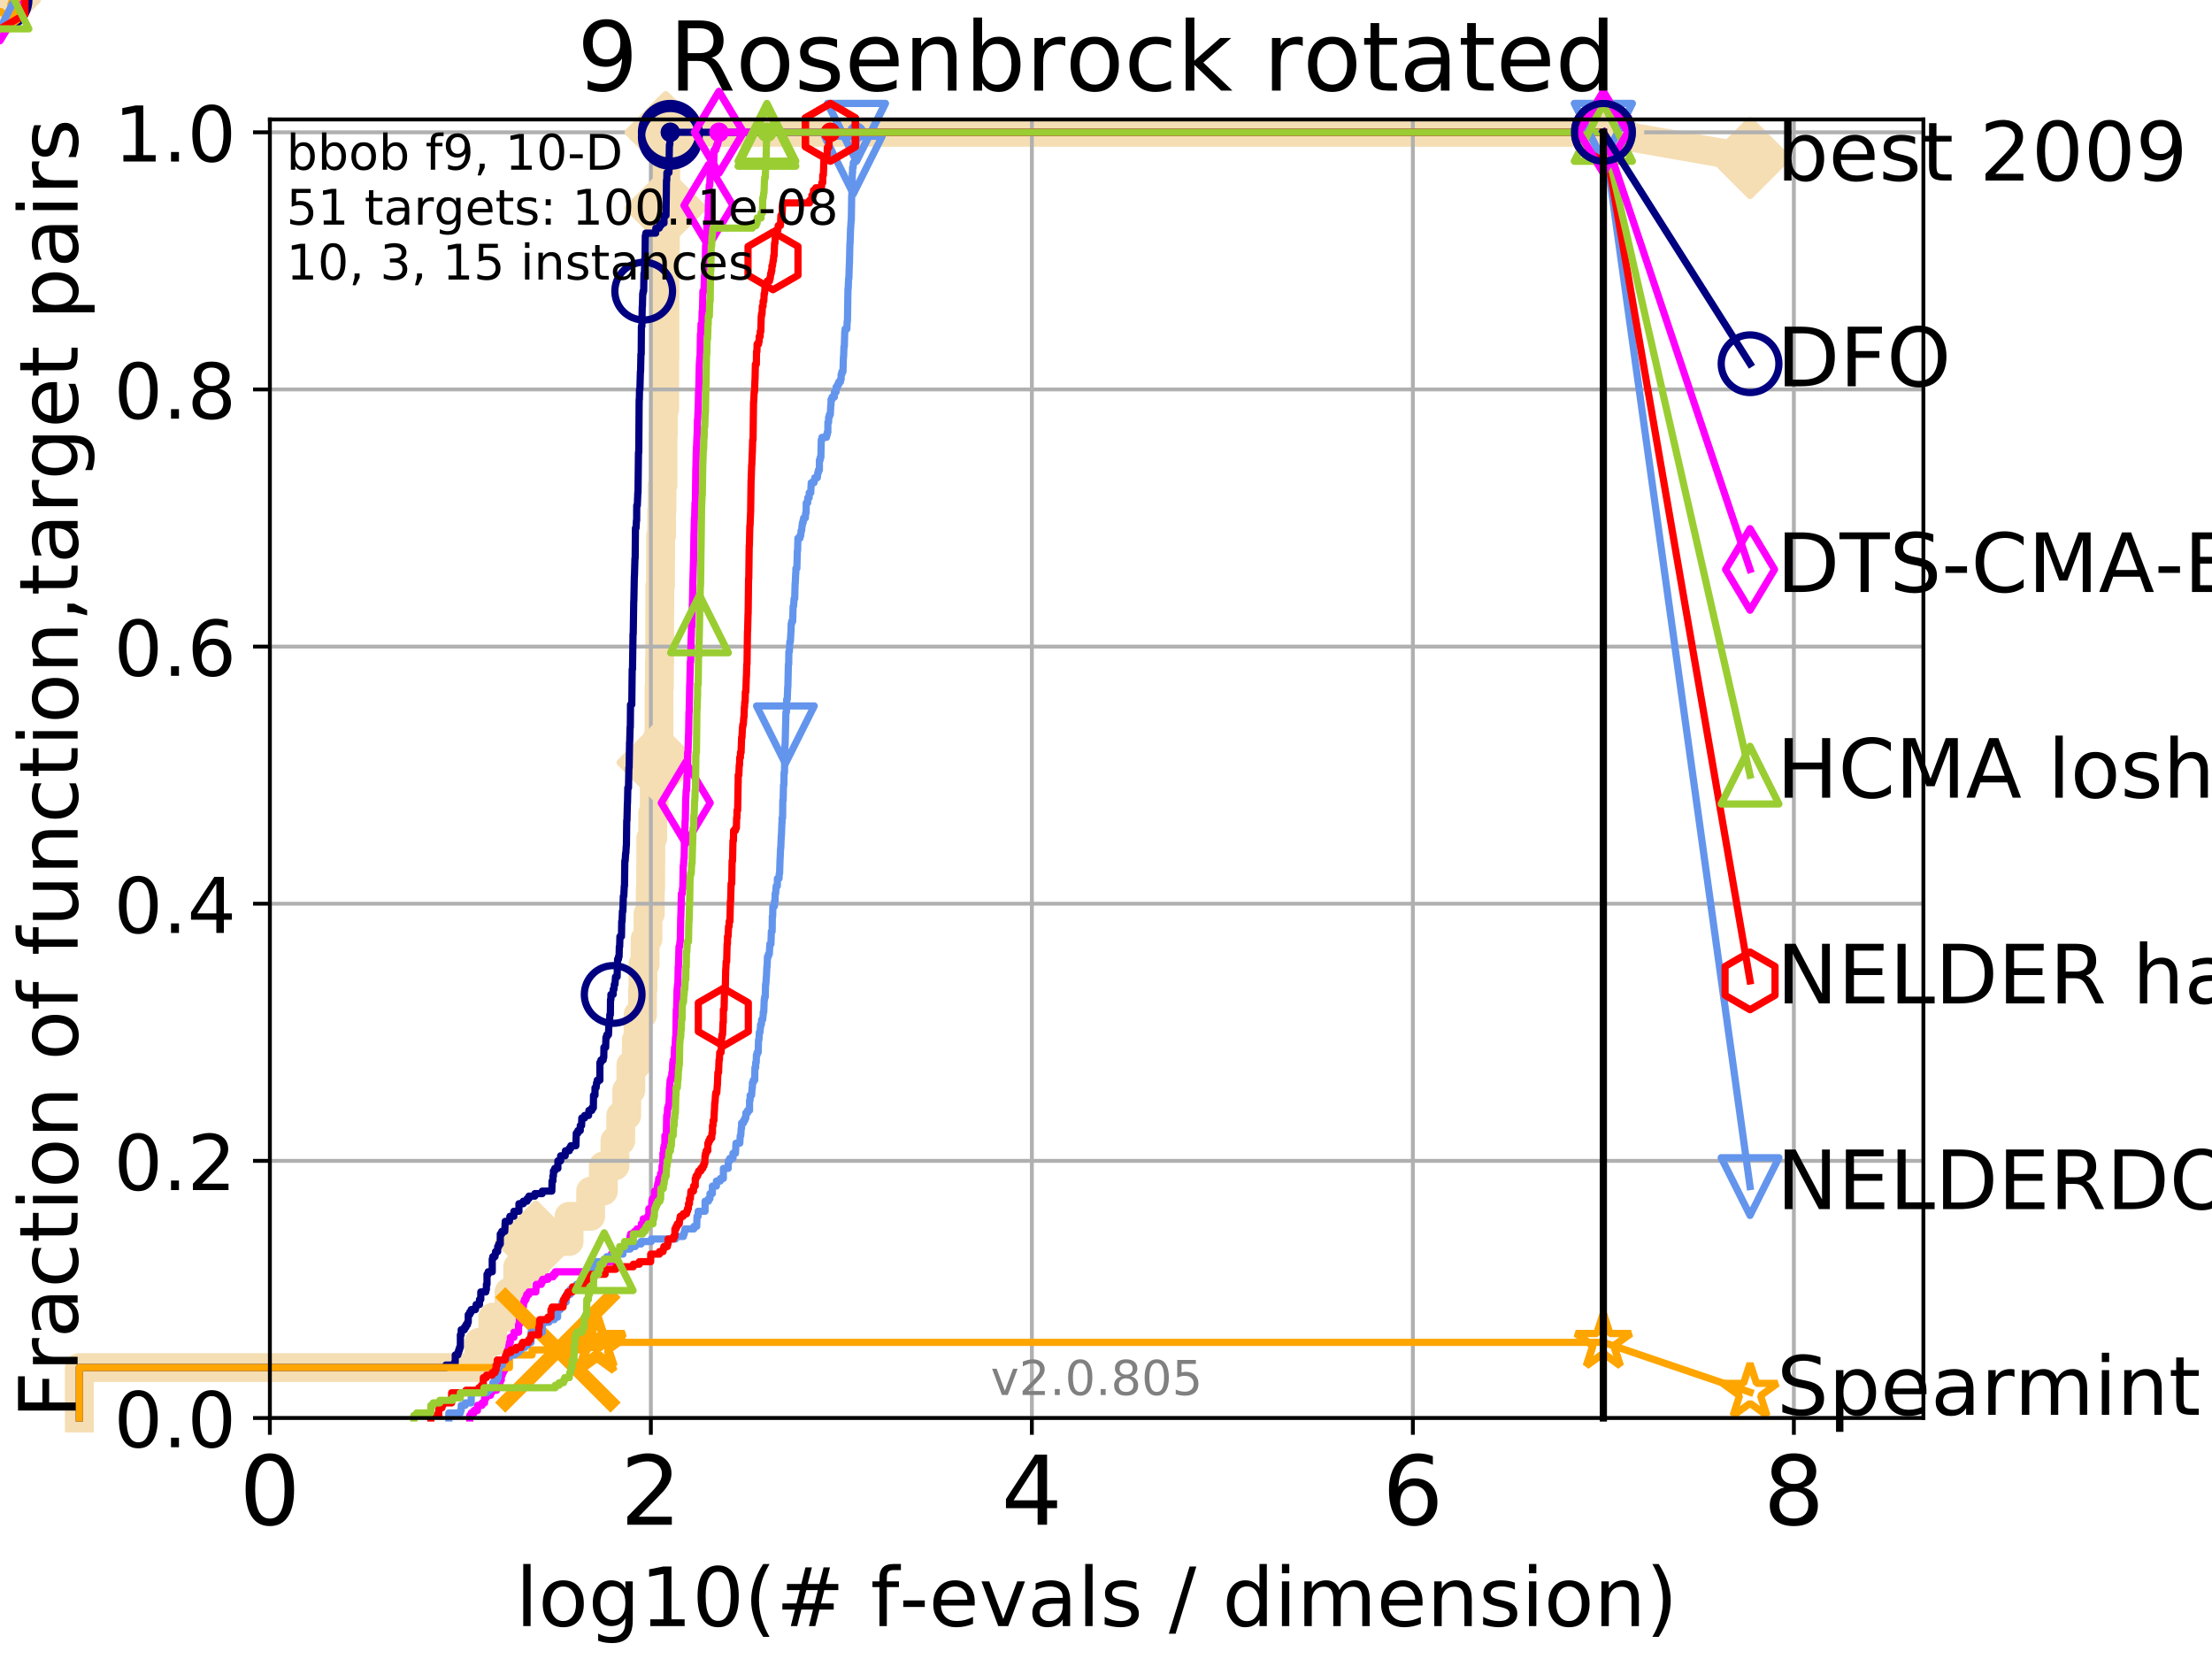 <?xml version="1.0" encoding="utf-8" standalone="no"?>
<!DOCTYPE svg PUBLIC "-//W3C//DTD SVG 1.1//EN"
  "http://www.w3.org/Graphics/SVG/1.1/DTD/svg11.dtd">
<!-- Created with matplotlib (http://matplotlib.org/) -->
<svg height="345pt" version="1.1" viewBox="0 0 460 345" width="460pt" xmlns="http://www.w3.org/2000/svg" xmlns:xlink="http://www.w3.org/1999/xlink">
 <defs>
  <style type="text/css">
*{stroke-linecap:butt;stroke-linejoin:round;}
  </style>
 </defs>
 <g id="figure_1">
  <g id="patch_1">
   <path d="M 0 345.6 
L 460.8 345.6 
L 460.8 0 
L 0 0 
z
" style="fill:#ffffff;"/>
  </g>
  <g id="axes_1">
   <g id="patch_2">
    <path d="M 56.12 294.88 
L 399.984 294.88 
L 399.984 24.84 
L 56.12 24.84 
z
" style="fill:#ffffff;"/>
   </g>
   <g id="line2d_1">
    <path d="M 16.504 294.88 
L 16.504 284.395 
L 99.575 284.395 
L 99.575 279.153 
L 102.481 279.153 
L 102.481 273.91 
L 105.848 273.91 
L 105.848 268.668 
L 107.661 268.668 
L 107.661 263.425 
L 111.431 263.425 
L 111.431 258.183 
L 118.338 258.183 
L 118.338 252.94 
L 122.831 252.94 
L 122.831 247.698 
L 125.468 247.698 
L 125.468 242.455 
L 127.887 242.455 
L 127.887 237.213 
L 129.091 237.213 
L 129.091 231.97 
L 130.333 231.97 
L 130.333 226.728 
L 131.187 226.728 
L 131.187 221.485 
L 132.331 221.485 
L 132.331 216.243 
L 132.696 216.243 
L 132.696 211 
L 133.615 211 
L 133.615 205.758 
L 133.71 205.758 
L 133.71 200.515 
L 134.158 200.515 
L 134.158 195.273 
L 134.756 195.273 
L 134.756 190.03 
L 135.23 190.03 
L 135.23 184.788 
L 135.317 184.788 
L 135.317 179.546 
L 135.334 179.546 
L 135.334 174.303 
L 135.743 174.303 
L 135.743 169.061 
L 136.059 169.061 
L 136.059 163.818 
L 136.435 163.818 
L 136.435 158.576 
L 136.739 158.576 
L 136.739 153.333 
L 137.038 153.333 
L 137.038 142.848 
L 137.131 142.848 
L 137.131 137.606 
L 137.193 137.606 
L 137.193 127.121 
L 137.209 127.121 
L 137.209 121.878 
L 137.347 121.878 
L 137.347 116.636 
L 137.378 116.636 
L 137.378 111.393 
L 137.575 111.393 
L 137.575 106.151 
L 137.666 106.151 
L 137.666 100.908 
L 137.875 100.908 
L 137.875 90.423 
L 137.964 90.423 
L 137.964 85.181 
L 138.214 85.181 
L 138.214 79.938 
L 138.228 79.938 
L 138.228 74.696 
L 138.272 74.696 
L 138.272 53.726 
L 138.359 53.726 
L 138.359 48.484 
L 138.402 48.484 
L 138.402 43.241 
L 138.445 43.241 
L 138.445 27.514 
L 333.43 27.514 
" style="fill:none;stroke:#f5deb3;stroke-linecap:square;stroke-width:6;"/>
   </g>
   <g id="line2d_2">
    <path d="M 0 0 
" style="fill:none;stroke:#f5deb3;stroke-linecap:square;stroke-width:6;"/>
    <defs>
     <path d="M -0 7.778 
L 7.778 0 
L 0 -7.778 
L -7.778 -0 
z
" id="m1ef5f05662" style="stroke:#f5deb3;stroke-linejoin:miter;stroke-width:1.5;"/>
    </defs>
    <g>
     <use style="fill:#f5deb3;stroke:#f5deb3;stroke-linejoin:miter;stroke-width:1.5;" x="0" xlink:href="#m1ef5f05662" y="0"/>
    </g>
   </g>
   <g id="line2d_3">
    <path d="M 333.43 27.514 
L 363.934 32.861 
" style="fill:none;stroke:#f5deb3;stroke-linecap:square;stroke-width:6;"/>
    <g>
     <use style="fill:#f5deb3;stroke:#f5deb3;stroke-linejoin:miter;stroke-width:1.5;" x="333.43" xlink:href="#m1ef5f05662" y="27.514"/>
     <use style="fill:#f5deb3;stroke:#f5deb3;stroke-linejoin:miter;stroke-width:1.5;" x="363.934" xlink:href="#m1ef5f05662" y="32.861"/>
    </g>
   </g>
   <g id="matplotlib.axis_1">
    <g id="xtick_1">
     <g id="line2d_4">
      <path clip-path="url(#p768083f4e9)" d="M 56.12 294.88 
L 56.12 24.84 
" style="fill:none;stroke:#b0b0b0;stroke-linecap:square;stroke-width:0.8;"/>
     </g>
     <g id="line2d_5">
      <defs>
       <path d="M 0 0 
L 0 3.5 
" id="m9b7a36d0e7" style="stroke:#000000;stroke-width:0.8;"/>
      </defs>
      <g>
       <use style="stroke:#000000;stroke-width:0.8;" x="56.12" xlink:href="#m9b7a36d0e7" y="294.88"/>
      </g>
     </g>
     <g id="text_1">
      <!-- 0 -->
      <defs>
       <path d="M 31.781 66.406 
Q 24.172 66.406 20.328 58.906 
Q 16.5 51.422 16.5 36.375 
Q 16.5 21.391 20.328 13.891 
Q 24.172 6.391 31.781 6.391 
Q 39.453 6.391 43.281 13.891 
Q 47.125 21.391 47.125 36.375 
Q 47.125 51.422 43.281 58.906 
Q 39.453 66.406 31.781 66.406 
z
M 31.781 74.219 
Q 44.047 74.219 50.516 64.516 
Q 56.984 54.828 56.984 36.375 
Q 56.984 17.969 50.516 8.266 
Q 44.047 -1.422 31.781 -1.422 
Q 19.531 -1.422 13.062 8.266 
Q 6.594 17.969 6.594 36.375 
Q 6.594 54.828 13.062 64.516 
Q 19.531 74.219 31.781 74.219 
z
" id="DejaVuSans-30"/>
      </defs>
      <g transform="translate(49.758 317.077)scale(0.2 -0.2)">
       <use xlink:href="#DejaVuSans-30"/>
      </g>
     </g>
    </g>
    <g id="xtick_2">
     <g id="line2d_6">
      <path clip-path="url(#p768083f4e9)" d="M 135.351 294.88 
L 135.351 24.84 
" style="fill:none;stroke:#b0b0b0;stroke-linecap:square;stroke-width:0.8;"/>
     </g>
     <g id="line2d_7">
      <g>
       <use style="stroke:#000000;stroke-width:0.8;" x="135.351" xlink:href="#m9b7a36d0e7" y="294.88"/>
      </g>
     </g>
     <g id="text_2">
      <!-- 2 -->
      <defs>
       <path d="M 19.188 8.297 
L 53.609 8.297 
L 53.609 0 
L 7.328 0 
L 7.328 8.297 
Q 12.938 14.109 22.625 23.891 
Q 32.328 33.688 34.812 36.531 
Q 39.547 41.844 41.422 45.531 
Q 43.312 49.219 43.312 52.781 
Q 43.312 58.594 39.234 62.25 
Q 35.156 65.922 28.609 65.922 
Q 23.969 65.922 18.812 64.312 
Q 13.672 62.703 7.812 59.422 
L 7.812 69.391 
Q 13.766 71.781 18.938 73 
Q 24.125 74.219 28.422 74.219 
Q 39.75 74.219 46.484 68.547 
Q 53.219 62.891 53.219 53.422 
Q 53.219 48.922 51.531 44.891 
Q 49.859 40.875 45.406 35.406 
Q 44.188 33.984 37.641 27.219 
Q 31.109 20.453 19.188 8.297 
z
" id="DejaVuSans-32"/>
      </defs>
      <g transform="translate(128.989 317.077)scale(0.2 -0.2)">
       <use xlink:href="#DejaVuSans-32"/>
      </g>
     </g>
    </g>
    <g id="xtick_3">
     <g id="line2d_8">
      <path clip-path="url(#p768083f4e9)" d="M 214.583 294.88 
L 214.583 24.84 
" style="fill:none;stroke:#b0b0b0;stroke-linecap:square;stroke-width:0.8;"/>
     </g>
     <g id="line2d_9">
      <g>
       <use style="stroke:#000000;stroke-width:0.8;" x="214.583" xlink:href="#m9b7a36d0e7" y="294.88"/>
      </g>
     </g>
     <g id="text_3">
      <!-- 4 -->
      <defs>
       <path d="M 37.797 64.312 
L 12.891 25.391 
L 37.797 25.391 
z
M 35.203 72.906 
L 47.609 72.906 
L 47.609 25.391 
L 58.016 25.391 
L 58.016 17.188 
L 47.609 17.188 
L 47.609 0 
L 37.797 0 
L 37.797 17.188 
L 4.891 17.188 
L 4.891 26.703 
z
" id="DejaVuSans-34"/>
      </defs>
      <g transform="translate(208.22 317.077)scale(0.2 -0.2)">
       <use xlink:href="#DejaVuSans-34"/>
      </g>
     </g>
    </g>
    <g id="xtick_4">
     <g id="line2d_10">
      <path clip-path="url(#p768083f4e9)" d="M 293.814 294.88 
L 293.814 24.84 
" style="fill:none;stroke:#b0b0b0;stroke-linecap:square;stroke-width:0.8;"/>
     </g>
     <g id="line2d_11">
      <g>
       <use style="stroke:#000000;stroke-width:0.8;" x="293.814" xlink:href="#m9b7a36d0e7" y="294.88"/>
      </g>
     </g>
     <g id="text_4">
      <!-- 6 -->
      <defs>
       <path d="M 33.016 40.375 
Q 26.375 40.375 22.484 35.828 
Q 18.609 31.297 18.609 23.391 
Q 18.609 15.531 22.484 10.953 
Q 26.375 6.391 33.016 6.391 
Q 39.656 6.391 43.531 10.953 
Q 47.406 15.531 47.406 23.391 
Q 47.406 31.297 43.531 35.828 
Q 39.656 40.375 33.016 40.375 
z
M 52.594 71.297 
L 52.594 62.312 
Q 48.875 64.062 45.094 64.984 
Q 41.312 65.922 37.594 65.922 
Q 27.828 65.922 22.672 59.328 
Q 17.531 52.734 16.797 39.406 
Q 19.672 43.656 24.016 45.922 
Q 28.375 48.188 33.594 48.188 
Q 44.578 48.188 50.953 41.516 
Q 57.328 34.859 57.328 23.391 
Q 57.328 12.156 50.688 5.359 
Q 44.047 -1.422 33.016 -1.422 
Q 20.359 -1.422 13.672 8.266 
Q 6.984 17.969 6.984 36.375 
Q 6.984 53.656 15.188 63.938 
Q 23.391 74.219 37.203 74.219 
Q 40.922 74.219 44.703 73.484 
Q 48.484 72.75 52.594 71.297 
z
" id="DejaVuSans-36"/>
      </defs>
      <g transform="translate(287.452 317.077)scale(0.2 -0.2)">
       <use xlink:href="#DejaVuSans-36"/>
      </g>
     </g>
    </g>
    <g id="xtick_5">
     <g id="line2d_12">
      <path clip-path="url(#p768083f4e9)" d="M 373.045 294.88 
L 373.045 24.84 
" style="fill:none;stroke:#b0b0b0;stroke-linecap:square;stroke-width:0.8;"/>
     </g>
     <g id="line2d_13">
      <g>
       <use style="stroke:#000000;stroke-width:0.8;" x="373.045" xlink:href="#m9b7a36d0e7" y="294.88"/>
      </g>
     </g>
     <g id="text_5">
      <!-- 8 -->
      <defs>
       <path d="M 31.781 34.625 
Q 24.75 34.625 20.719 30.859 
Q 16.703 27.094 16.703 20.516 
Q 16.703 13.922 20.719 10.156 
Q 24.75 6.391 31.781 6.391 
Q 38.812 6.391 42.859 10.172 
Q 46.922 13.969 46.922 20.516 
Q 46.922 27.094 42.891 30.859 
Q 38.875 34.625 31.781 34.625 
z
M 21.922 38.812 
Q 15.578 40.375 12.031 44.719 
Q 8.5 49.078 8.5 55.328 
Q 8.5 64.062 14.719 69.141 
Q 20.953 74.219 31.781 74.219 
Q 42.672 74.219 48.875 69.141 
Q 55.078 64.062 55.078 55.328 
Q 55.078 49.078 51.531 44.719 
Q 48 40.375 41.703 38.812 
Q 48.828 37.156 52.797 32.312 
Q 56.781 27.484 56.781 20.516 
Q 56.781 9.906 50.312 4.234 
Q 43.844 -1.422 31.781 -1.422 
Q 19.734 -1.422 13.25 4.234 
Q 6.781 9.906 6.781 20.516 
Q 6.781 27.484 10.781 32.312 
Q 14.797 37.156 21.922 38.812 
z
M 18.312 54.391 
Q 18.312 48.734 21.844 45.562 
Q 25.391 42.391 31.781 42.391 
Q 38.141 42.391 41.719 45.562 
Q 45.312 48.734 45.312 54.391 
Q 45.312 60.062 41.719 63.234 
Q 38.141 66.406 31.781 66.406 
Q 25.391 66.406 21.844 63.234 
Q 18.312 60.062 18.312 54.391 
z
" id="DejaVuSans-38"/>
      </defs>
      <g transform="translate(366.683 317.077)scale(0.2 -0.2)">
       <use xlink:href="#DejaVuSans-38"/>
      </g>
     </g>
    </g>
    <g id="text_6">
     <!-- log10(# f-evals / dimension) -->
     <defs>
      <path d="M 9.422 75.984 
L 18.406 75.984 
L 18.406 0 
L 9.422 0 
z
" id="DejaVuSans-6c"/>
      <path d="M 30.609 48.391 
Q 23.391 48.391 19.188 42.75 
Q 14.984 37.109 14.984 27.297 
Q 14.984 17.484 19.156 11.844 
Q 23.344 6.203 30.609 6.203 
Q 37.797 6.203 41.984 11.859 
Q 46.188 17.531 46.188 27.297 
Q 46.188 37.016 41.984 42.703 
Q 37.797 48.391 30.609 48.391 
z
M 30.609 56 
Q 42.328 56 49.016 48.375 
Q 55.719 40.766 55.719 27.297 
Q 55.719 13.875 49.016 6.219 
Q 42.328 -1.422 30.609 -1.422 
Q 18.844 -1.422 12.172 6.219 
Q 5.516 13.875 5.516 27.297 
Q 5.516 40.766 12.172 48.375 
Q 18.844 56 30.609 56 
z
" id="DejaVuSans-6f"/>
      <path d="M 45.406 27.984 
Q 45.406 37.75 41.375 43.109 
Q 37.359 48.484 30.078 48.484 
Q 22.859 48.484 18.828 43.109 
Q 14.797 37.75 14.797 27.984 
Q 14.797 18.266 18.828 12.891 
Q 22.859 7.516 30.078 7.516 
Q 37.359 7.516 41.375 12.891 
Q 45.406 18.266 45.406 27.984 
z
M 54.391 6.781 
Q 54.391 -7.172 48.188 -13.984 
Q 42 -20.797 29.203 -20.797 
Q 24.469 -20.797 20.266 -20.094 
Q 16.062 -19.391 12.109 -17.922 
L 12.109 -9.188 
Q 16.062 -11.328 19.922 -12.344 
Q 23.781 -13.375 27.781 -13.375 
Q 36.625 -13.375 41.016 -8.766 
Q 45.406 -4.156 45.406 5.172 
L 45.406 9.625 
Q 42.625 4.781 38.281 2.391 
Q 33.938 0 27.875 0 
Q 17.828 0 11.672 7.656 
Q 5.516 15.328 5.516 27.984 
Q 5.516 40.672 11.672 48.328 
Q 17.828 56 27.875 56 
Q 33.938 56 38.281 53.609 
Q 42.625 51.219 45.406 46.391 
L 45.406 54.688 
L 54.391 54.688 
z
" id="DejaVuSans-67"/>
      <path d="M 12.406 8.297 
L 28.516 8.297 
L 28.516 63.922 
L 10.984 60.406 
L 10.984 69.391 
L 28.422 72.906 
L 38.281 72.906 
L 38.281 8.297 
L 54.391 8.297 
L 54.391 0 
L 12.406 0 
z
" id="DejaVuSans-31"/>
      <path d="M 31 75.875 
Q 24.469 64.656 21.281 53.656 
Q 18.109 42.672 18.109 31.391 
Q 18.109 20.125 21.312 9.062 
Q 24.516 -2 31 -13.188 
L 23.188 -13.188 
Q 15.875 -1.703 12.234 9.375 
Q 8.594 20.453 8.594 31.391 
Q 8.594 42.281 12.203 53.312 
Q 15.828 64.359 23.188 75.875 
z
" id="DejaVuSans-28"/>
      <path d="M 51.125 44 
L 36.922 44 
L 32.812 27.688 
L 47.125 27.688 
z
M 43.797 71.781 
L 38.719 51.516 
L 52.984 51.516 
L 58.109 71.781 
L 65.922 71.781 
L 60.891 51.516 
L 76.125 51.516 
L 76.125 44 
L 58.984 44 
L 54.984 27.688 
L 70.516 27.688 
L 70.516 20.219 
L 53.078 20.219 
L 48 0 
L 40.188 0 
L 45.219 20.219 
L 30.906 20.219 
L 25.875 0 
L 18.016 0 
L 23.094 20.219 
L 7.719 20.219 
L 7.719 27.688 
L 24.906 27.688 
L 29 44 
L 13.281 44 
L 13.281 51.516 
L 30.906 51.516 
L 35.891 71.781 
z
" id="DejaVuSans-23"/>
      <path id="DejaVuSans-20"/>
      <path d="M 37.109 75.984 
L 37.109 68.5 
L 28.516 68.5 
Q 23.688 68.5 21.797 66.547 
Q 19.922 64.594 19.922 59.516 
L 19.922 54.688 
L 34.719 54.688 
L 34.719 47.703 
L 19.922 47.703 
L 19.922 0 
L 10.891 0 
L 10.891 47.703 
L 2.297 47.703 
L 2.297 54.688 
L 10.891 54.688 
L 10.891 58.5 
Q 10.891 67.625 15.141 71.797 
Q 19.391 75.984 28.609 75.984 
z
" id="DejaVuSans-66"/>
      <path d="M 4.891 31.391 
L 31.203 31.391 
L 31.203 23.391 
L 4.891 23.391 
z
" id="DejaVuSans-2d"/>
      <path d="M 56.203 29.594 
L 56.203 25.203 
L 14.891 25.203 
Q 15.484 15.922 20.484 11.062 
Q 25.484 6.203 34.422 6.203 
Q 39.594 6.203 44.453 7.469 
Q 49.312 8.734 54.109 11.281 
L 54.109 2.781 
Q 49.266 0.734 44.188 -0.344 
Q 39.109 -1.422 33.891 -1.422 
Q 20.797 -1.422 13.156 6.188 
Q 5.516 13.812 5.516 26.812 
Q 5.516 40.234 12.766 48.109 
Q 20.016 56 32.328 56 
Q 43.359 56 49.781 48.891 
Q 56.203 41.797 56.203 29.594 
z
M 47.219 32.234 
Q 47.125 39.594 43.094 43.984 
Q 39.062 48.391 32.422 48.391 
Q 24.906 48.391 20.391 44.141 
Q 15.875 39.891 15.188 32.172 
z
" id="DejaVuSans-65"/>
      <path d="M 2.984 54.688 
L 12.5 54.688 
L 29.594 8.797 
L 46.688 54.688 
L 56.203 54.688 
L 35.688 0 
L 23.484 0 
z
" id="DejaVuSans-76"/>
      <path d="M 34.281 27.484 
Q 23.391 27.484 19.188 25 
Q 14.984 22.516 14.984 16.5 
Q 14.984 11.719 18.141 8.906 
Q 21.297 6.109 26.703 6.109 
Q 34.188 6.109 38.703 11.406 
Q 43.219 16.703 43.219 25.484 
L 43.219 27.484 
z
M 52.203 31.203 
L 52.203 0 
L 43.219 0 
L 43.219 8.297 
Q 40.141 3.328 35.547 0.953 
Q 30.953 -1.422 24.312 -1.422 
Q 15.922 -1.422 10.953 3.297 
Q 6 8.016 6 15.922 
Q 6 25.141 12.172 29.828 
Q 18.359 34.516 30.609 34.516 
L 43.219 34.516 
L 43.219 35.406 
Q 43.219 41.609 39.141 45 
Q 35.062 48.391 27.688 48.391 
Q 23 48.391 18.547 47.266 
Q 14.109 46.141 10.016 43.891 
L 10.016 52.203 
Q 14.938 54.109 19.578 55.047 
Q 24.219 56 28.609 56 
Q 40.484 56 46.344 49.844 
Q 52.203 43.703 52.203 31.203 
z
" id="DejaVuSans-61"/>
      <path d="M 44.281 53.078 
L 44.281 44.578 
Q 40.484 46.531 36.375 47.5 
Q 32.281 48.484 27.875 48.484 
Q 21.188 48.484 17.844 46.438 
Q 14.5 44.391 14.5 40.281 
Q 14.5 37.156 16.891 35.375 
Q 19.281 33.594 26.516 31.984 
L 29.594 31.297 
Q 39.156 29.25 43.188 25.516 
Q 47.219 21.781 47.219 15.094 
Q 47.219 7.469 41.188 3.016 
Q 35.156 -1.422 24.609 -1.422 
Q 20.219 -1.422 15.453 -0.562 
Q 10.688 0.297 5.422 2 
L 5.422 11.281 
Q 10.406 8.688 15.234 7.391 
Q 20.062 6.109 24.812 6.109 
Q 31.156 6.109 34.562 8.281 
Q 37.984 10.453 37.984 14.406 
Q 37.984 18.062 35.516 20.016 
Q 33.062 21.969 24.703 23.781 
L 21.578 24.516 
Q 13.234 26.266 9.516 29.906 
Q 5.812 33.547 5.812 39.891 
Q 5.812 47.609 11.281 51.797 
Q 16.75 56 26.812 56 
Q 31.781 56 36.172 55.266 
Q 40.578 54.547 44.281 53.078 
z
" id="DejaVuSans-73"/>
      <path d="M 25.391 72.906 
L 33.688 72.906 
L 8.297 -9.281 
L 0 -9.281 
z
" id="DejaVuSans-2f"/>
      <path d="M 45.406 46.391 
L 45.406 75.984 
L 54.391 75.984 
L 54.391 0 
L 45.406 0 
L 45.406 8.203 
Q 42.578 3.328 38.25 0.953 
Q 33.938 -1.422 27.875 -1.422 
Q 17.969 -1.422 11.734 6.484 
Q 5.516 14.406 5.516 27.297 
Q 5.516 40.188 11.734 48.094 
Q 17.969 56 27.875 56 
Q 33.938 56 38.25 53.625 
Q 42.578 51.266 45.406 46.391 
z
M 14.797 27.297 
Q 14.797 17.391 18.875 11.75 
Q 22.953 6.109 30.078 6.109 
Q 37.203 6.109 41.297 11.75 
Q 45.406 17.391 45.406 27.297 
Q 45.406 37.203 41.297 42.844 
Q 37.203 48.484 30.078 48.484 
Q 22.953 48.484 18.875 42.844 
Q 14.797 37.203 14.797 27.297 
z
" id="DejaVuSans-64"/>
      <path d="M 9.422 54.688 
L 18.406 54.688 
L 18.406 0 
L 9.422 0 
z
M 9.422 75.984 
L 18.406 75.984 
L 18.406 64.594 
L 9.422 64.594 
z
" id="DejaVuSans-69"/>
      <path d="M 52 44.188 
Q 55.375 50.25 60.062 53.125 
Q 64.75 56 71.094 56 
Q 79.641 56 84.281 50.016 
Q 88.922 44.047 88.922 33.016 
L 88.922 0 
L 79.891 0 
L 79.891 32.719 
Q 79.891 40.578 77.094 44.375 
Q 74.312 48.188 68.609 48.188 
Q 61.625 48.188 57.562 43.547 
Q 53.516 38.922 53.516 30.906 
L 53.516 0 
L 44.484 0 
L 44.484 32.719 
Q 44.484 40.625 41.703 44.406 
Q 38.922 48.188 33.109 48.188 
Q 26.219 48.188 22.156 43.531 
Q 18.109 38.875 18.109 30.906 
L 18.109 0 
L 9.078 0 
L 9.078 54.688 
L 18.109 54.688 
L 18.109 46.188 
Q 21.188 51.219 25.484 53.609 
Q 29.781 56 35.688 56 
Q 41.656 56 45.828 52.969 
Q 50 49.953 52 44.188 
z
" id="DejaVuSans-6d"/>
      <path d="M 54.891 33.016 
L 54.891 0 
L 45.906 0 
L 45.906 32.719 
Q 45.906 40.484 42.875 44.328 
Q 39.844 48.188 33.797 48.188 
Q 26.516 48.188 22.312 43.547 
Q 18.109 38.922 18.109 30.906 
L 18.109 0 
L 9.078 0 
L 9.078 54.688 
L 18.109 54.688 
L 18.109 46.188 
Q 21.344 51.125 25.703 53.562 
Q 30.078 56 35.797 56 
Q 45.219 56 50.047 50.172 
Q 54.891 44.344 54.891 33.016 
z
" id="DejaVuSans-6e"/>
      <path d="M 8.016 75.875 
L 15.828 75.875 
Q 23.141 64.359 26.781 53.312 
Q 30.422 42.281 30.422 31.391 
Q 30.422 20.453 26.781 9.375 
Q 23.141 -1.703 15.828 -13.188 
L 8.016 -13.188 
Q 14.5 -2 17.703 9.062 
Q 20.906 20.125 20.906 31.391 
Q 20.906 42.672 17.703 53.656 
Q 14.5 64.656 8.016 75.875 
z
" id="DejaVuSans-29"/>
     </defs>
     <g transform="translate(107.211 338.154)scale(0.17 -0.17)">
      <use xlink:href="#DejaVuSans-6c"/>
      <use x="27.783" xlink:href="#DejaVuSans-6f"/>
      <use x="88.965" xlink:href="#DejaVuSans-67"/>
      <use x="152.441" xlink:href="#DejaVuSans-31"/>
      <use x="216.064" xlink:href="#DejaVuSans-30"/>
      <use x="279.688" xlink:href="#DejaVuSans-28"/>
      <use x="318.701" xlink:href="#DejaVuSans-23"/>
      <use x="402.49" xlink:href="#DejaVuSans-20"/>
      <use x="434.277" xlink:href="#DejaVuSans-66"/>
      <use x="469.404" xlink:href="#DejaVuSans-2d"/>
      <use x="505.488" xlink:href="#DejaVuSans-65"/>
      <use x="567.012" xlink:href="#DejaVuSans-76"/>
      <use x="626.191" xlink:href="#DejaVuSans-61"/>
      <use x="687.471" xlink:href="#DejaVuSans-6c"/>
      <use x="715.254" xlink:href="#DejaVuSans-73"/>
      <use x="767.354" xlink:href="#DejaVuSans-20"/>
      <use x="799.141" xlink:href="#DejaVuSans-2f"/>
      <use x="832.832" xlink:href="#DejaVuSans-20"/>
      <use x="864.619" xlink:href="#DejaVuSans-64"/>
      <use x="928.096" xlink:href="#DejaVuSans-69"/>
      <use x="955.879" xlink:href="#DejaVuSans-6d"/>
      <use x="1053.291" xlink:href="#DejaVuSans-65"/>
      <use x="1114.814" xlink:href="#DejaVuSans-6e"/>
      <use x="1178.193" xlink:href="#DejaVuSans-73"/>
      <use x="1230.293" xlink:href="#DejaVuSans-69"/>
      <use x="1258.076" xlink:href="#DejaVuSans-6f"/>
      <use x="1319.258" xlink:href="#DejaVuSans-6e"/>
      <use x="1382.637" xlink:href="#DejaVuSans-29"/>
     </g>
    </g>
   </g>
   <g id="matplotlib.axis_2">
    <g id="ytick_1">
     <g id="line2d_14">
      <path clip-path="url(#p768083f4e9)" d="M 56.12 294.88 
L 399.984 294.88 
" style="fill:none;stroke:#b0b0b0;stroke-linecap:square;stroke-width:0.8;"/>
     </g>
     <g id="line2d_15">
      <defs>
       <path d="M 0 0 
L -3.5 0 
" id="m02c566c545" style="stroke:#000000;stroke-width:0.8;"/>
      </defs>
      <g>
       <use style="stroke:#000000;stroke-width:0.8;" x="56.12" xlink:href="#m02c566c545" y="294.88"/>
      </g>
     </g>
     <g id="text_7">
      <!-- 0.0 -->
      <defs>
       <path d="M 10.688 12.406 
L 21 12.406 
L 21 0 
L 10.688 0 
z
" id="DejaVuSans-2e"/>
      </defs>
      <g transform="translate(23.675 300.959)scale(0.16 -0.16)">
       <use xlink:href="#DejaVuSans-30"/>
       <use x="63.623" xlink:href="#DejaVuSans-2e"/>
       <use x="95.41" xlink:href="#DejaVuSans-30"/>
      </g>
     </g>
    </g>
    <g id="ytick_2">
     <g id="line2d_16">
      <path clip-path="url(#p768083f4e9)" d="M 56.12 241.407 
L 399.984 241.407 
" style="fill:none;stroke:#b0b0b0;stroke-linecap:square;stroke-width:0.8;"/>
     </g>
     <g id="line2d_17">
      <g>
       <use style="stroke:#000000;stroke-width:0.8;" x="56.12" xlink:href="#m02c566c545" y="241.407"/>
      </g>
     </g>
     <g id="text_8">
      <!-- 0.2 -->
      <g transform="translate(23.675 247.485)scale(0.16 -0.16)">
       <use xlink:href="#DejaVuSans-30"/>
       <use x="63.623" xlink:href="#DejaVuSans-2e"/>
       <use x="95.41" xlink:href="#DejaVuSans-32"/>
      </g>
     </g>
    </g>
    <g id="ytick_3">
     <g id="line2d_18">
      <path clip-path="url(#p768083f4e9)" d="M 56.12 187.933 
L 399.984 187.933 
" style="fill:none;stroke:#b0b0b0;stroke-linecap:square;stroke-width:0.8;"/>
     </g>
     <g id="line2d_19">
      <g>
       <use style="stroke:#000000;stroke-width:0.8;" x="56.12" xlink:href="#m02c566c545" y="187.933"/>
      </g>
     </g>
     <g id="text_9">
      <!-- 0.4 -->
      <g transform="translate(23.675 194.012)scale(0.16 -0.16)">
       <use xlink:href="#DejaVuSans-30"/>
       <use x="63.623" xlink:href="#DejaVuSans-2e"/>
       <use x="95.41" xlink:href="#DejaVuSans-34"/>
      </g>
     </g>
    </g>
    <g id="ytick_4">
     <g id="line2d_20">
      <path clip-path="url(#p768083f4e9)" d="M 56.12 134.46 
L 399.984 134.46 
" style="fill:none;stroke:#b0b0b0;stroke-linecap:square;stroke-width:0.8;"/>
     </g>
     <g id="line2d_21">
      <g>
       <use style="stroke:#000000;stroke-width:0.8;" x="56.12" xlink:href="#m02c566c545" y="134.46"/>
      </g>
     </g>
     <g id="text_10">
      <!-- 0.6 -->
      <g transform="translate(23.675 140.539)scale(0.16 -0.16)">
       <use xlink:href="#DejaVuSans-30"/>
       <use x="63.623" xlink:href="#DejaVuSans-2e"/>
       <use x="95.41" xlink:href="#DejaVuSans-36"/>
      </g>
     </g>
    </g>
    <g id="ytick_5">
     <g id="line2d_22">
      <path clip-path="url(#p768083f4e9)" d="M 56.12 80.987 
L 399.984 80.987 
" style="fill:none;stroke:#b0b0b0;stroke-linecap:square;stroke-width:0.8;"/>
     </g>
     <g id="line2d_23">
      <g>
       <use style="stroke:#000000;stroke-width:0.8;" x="56.12" xlink:href="#m02c566c545" y="80.987"/>
      </g>
     </g>
     <g id="text_11">
      <!-- 0.8 -->
      <g transform="translate(23.675 87.066)scale(0.16 -0.16)">
       <use xlink:href="#DejaVuSans-30"/>
       <use x="63.623" xlink:href="#DejaVuSans-2e"/>
       <use x="95.41" xlink:href="#DejaVuSans-38"/>
      </g>
     </g>
    </g>
    <g id="ytick_6">
     <g id="line2d_24">
      <path clip-path="url(#p768083f4e9)" d="M 56.12 27.514 
L 399.984 27.514 
" style="fill:none;stroke:#b0b0b0;stroke-linecap:square;stroke-width:0.8;"/>
     </g>
     <g id="line2d_25">
      <g>
       <use style="stroke:#000000;stroke-width:0.8;" x="56.12" xlink:href="#m02c566c545" y="27.514"/>
      </g>
     </g>
     <g id="text_12">
      <!-- 1.0 -->
      <g transform="translate(23.675 33.592)scale(0.16 -0.16)">
       <use xlink:href="#DejaVuSans-31"/>
       <use x="63.623" xlink:href="#DejaVuSans-2e"/>
       <use x="95.41" xlink:href="#DejaVuSans-30"/>
      </g>
     </g>
    </g>
    <g id="text_13">
     <!-- Fraction of function,target pairs -->
     <defs>
      <path d="M 9.812 72.906 
L 51.703 72.906 
L 51.703 64.594 
L 19.672 64.594 
L 19.672 43.109 
L 48.578 43.109 
L 48.578 34.812 
L 19.672 34.812 
L 19.672 0 
L 9.812 0 
z
" id="DejaVuSans-46"/>
      <path d="M 41.109 46.297 
Q 39.594 47.172 37.812 47.578 
Q 36.031 48 33.891 48 
Q 26.266 48 22.188 43.047 
Q 18.109 38.094 18.109 28.812 
L 18.109 0 
L 9.078 0 
L 9.078 54.688 
L 18.109 54.688 
L 18.109 46.188 
Q 20.953 51.172 25.484 53.578 
Q 30.031 56 36.531 56 
Q 37.453 56 38.578 55.875 
Q 39.703 55.766 41.062 55.516 
z
" id="DejaVuSans-72"/>
      <path d="M 48.781 52.594 
L 48.781 44.188 
Q 44.969 46.297 41.141 47.344 
Q 37.312 48.391 33.406 48.391 
Q 24.656 48.391 19.812 42.844 
Q 14.984 37.312 14.984 27.297 
Q 14.984 17.281 19.812 11.734 
Q 24.656 6.203 33.406 6.203 
Q 37.312 6.203 41.141 7.25 
Q 44.969 8.297 48.781 10.406 
L 48.781 2.094 
Q 45.016 0.344 40.984 -0.531 
Q 36.969 -1.422 32.422 -1.422 
Q 20.062 -1.422 12.781 6.344 
Q 5.516 14.109 5.516 27.297 
Q 5.516 40.672 12.859 48.328 
Q 20.219 56 33.016 56 
Q 37.156 56 41.109 55.141 
Q 45.062 54.297 48.781 52.594 
z
" id="DejaVuSans-63"/>
      <path d="M 18.312 70.219 
L 18.312 54.688 
L 36.812 54.688 
L 36.812 47.703 
L 18.312 47.703 
L 18.312 18.016 
Q 18.312 11.328 20.141 9.422 
Q 21.969 7.516 27.594 7.516 
L 36.812 7.516 
L 36.812 0 
L 27.594 0 
Q 17.188 0 13.234 3.875 
Q 9.281 7.766 9.281 18.016 
L 9.281 47.703 
L 2.688 47.703 
L 2.688 54.688 
L 9.281 54.688 
L 9.281 70.219 
z
" id="DejaVuSans-74"/>
      <path d="M 8.5 21.578 
L 8.5 54.688 
L 17.484 54.688 
L 17.484 21.922 
Q 17.484 14.156 20.5 10.266 
Q 23.531 6.391 29.594 6.391 
Q 36.859 6.391 41.078 11.031 
Q 45.312 15.672 45.312 23.688 
L 45.312 54.688 
L 54.297 54.688 
L 54.297 0 
L 45.312 0 
L 45.312 8.406 
Q 42.047 3.422 37.719 1 
Q 33.406 -1.422 27.688 -1.422 
Q 18.266 -1.422 13.375 4.438 
Q 8.5 10.297 8.5 21.578 
z
M 31.109 56 
z
" id="DejaVuSans-75"/>
      <path d="M 11.719 12.406 
L 22.016 12.406 
L 22.016 4 
L 14.016 -11.625 
L 7.719 -11.625 
L 11.719 4 
z
" id="DejaVuSans-2c"/>
      <path d="M 18.109 8.203 
L 18.109 -20.797 
L 9.078 -20.797 
L 9.078 54.688 
L 18.109 54.688 
L 18.109 46.391 
Q 20.953 51.266 25.266 53.625 
Q 29.594 56 35.594 56 
Q 45.562 56 51.781 48.094 
Q 58.016 40.188 58.016 27.297 
Q 58.016 14.406 51.781 6.484 
Q 45.562 -1.422 35.594 -1.422 
Q 29.594 -1.422 25.266 0.953 
Q 20.953 3.328 18.109 8.203 
z
M 48.688 27.297 
Q 48.688 37.203 44.609 42.844 
Q 40.531 48.484 33.406 48.484 
Q 26.266 48.484 22.188 42.844 
Q 18.109 37.203 18.109 27.297 
Q 18.109 17.391 22.188 11.75 
Q 26.266 6.109 33.406 6.109 
Q 40.531 6.109 44.609 11.75 
Q 48.688 17.391 48.688 27.297 
z
" id="DejaVuSans-70"/>
     </defs>
     <g transform="translate(16.14 294.999)rotate(-90)scale(0.17 -0.17)">
      <use xlink:href="#DejaVuSans-46"/>
      <use x="57.41" xlink:href="#DejaVuSans-72"/>
      <use x="98.523" xlink:href="#DejaVuSans-61"/>
      <use x="159.803" xlink:href="#DejaVuSans-63"/>
      <use x="214.783" xlink:href="#DejaVuSans-74"/>
      <use x="253.992" xlink:href="#DejaVuSans-69"/>
      <use x="281.775" xlink:href="#DejaVuSans-6f"/>
      <use x="342.957" xlink:href="#DejaVuSans-6e"/>
      <use x="406.336" xlink:href="#DejaVuSans-20"/>
      <use x="438.123" xlink:href="#DejaVuSans-6f"/>
      <use x="499.305" xlink:href="#DejaVuSans-66"/>
      <use x="534.51" xlink:href="#DejaVuSans-20"/>
      <use x="566.297" xlink:href="#DejaVuSans-66"/>
      <use x="601.502" xlink:href="#DejaVuSans-75"/>
      <use x="664.881" xlink:href="#DejaVuSans-6e"/>
      <use x="728.26" xlink:href="#DejaVuSans-63"/>
      <use x="783.24" xlink:href="#DejaVuSans-74"/>
      <use x="822.449" xlink:href="#DejaVuSans-69"/>
      <use x="850.232" xlink:href="#DejaVuSans-6f"/>
      <use x="911.414" xlink:href="#DejaVuSans-6e"/>
      <use x="974.793" xlink:href="#DejaVuSans-2c"/>
      <use x="1006.58" xlink:href="#DejaVuSans-74"/>
      <use x="1045.789" xlink:href="#DejaVuSans-61"/>
      <use x="1107.068" xlink:href="#DejaVuSans-72"/>
      <use x="1148.166" xlink:href="#DejaVuSans-67"/>
      <use x="1211.643" xlink:href="#DejaVuSans-65"/>
      <use x="1273.166" xlink:href="#DejaVuSans-74"/>
      <use x="1312.375" xlink:href="#DejaVuSans-20"/>
      <use x="1344.162" xlink:href="#DejaVuSans-70"/>
      <use x="1407.639" xlink:href="#DejaVuSans-61"/>
      <use x="1468.918" xlink:href="#DejaVuSans-69"/>
      <use x="1496.701" xlink:href="#DejaVuSans-72"/>
      <use x="1537.814" xlink:href="#DejaVuSans-73"/>
     </g>
    </g>
   </g>
   <g id="line2d_26">
    <defs>
     <path d="M 0 1.5 
C 0.398 1.5 0.779 1.342 1.061 1.061 
C 1.342 0.779 1.5 0.398 1.5 0 
C 1.5 -0.398 1.342 -0.779 1.061 -1.061 
C 0.779 -1.342 0.398 -1.5 0 -1.5 
C -0.398 -1.5 -0.779 -1.342 -1.061 -1.061 
C -1.342 -0.779 -1.5 -0.398 -1.5 0 
C -1.5 0.398 -1.342 0.779 -1.061 1.061 
C -0.779 1.342 -0.398 1.5 0 1.5 
z
" id="m8e3de23ff1" style="stroke:#f5deb3;"/>
    </defs>
    <g>
     <use style="fill:#f5deb3;stroke:#f5deb3;" x="138.445" xlink:href="#m8e3de23ff1" y="27.514"/>
     <use style="fill:#f5deb3;stroke:#f5deb3;" x="138.445" xlink:href="#m8e3de23ff1" y="27.514"/>
    </g>
   </g>
   <g id="line2d_27">
    <g>
     <use style="fill:#f5deb3;stroke:#f5deb3;stroke-linejoin:miter;stroke-width:1.5;" x="111.431" xlink:href="#m1ef5f05662" y="258.183"/>
     <use style="fill:#f5deb3;stroke:#f5deb3;stroke-linejoin:miter;stroke-width:1.5;" x="136.739" xlink:href="#m1ef5f05662" y="158.576"/>
     <use style="fill:#f5deb3;stroke:#f5deb3;stroke-linejoin:miter;stroke-width:1.5;" x="138.445" xlink:href="#m1ef5f05662" y="43.241"/>
     <use style="fill:#f5deb3;stroke:#f5deb3;stroke-linejoin:miter;stroke-width:1.5;" x="138.445" xlink:href="#m1ef5f05662" y="27.514"/>
     <use style="fill:#f5deb3;stroke:#f5deb3;stroke-linejoin:miter;stroke-width:1.5;" x="138.445" xlink:href="#m1ef5f05662" y="27.514"/>
     <use style="fill:#f5deb3;stroke:#f5deb3;stroke-linejoin:miter;stroke-width:1.5;" x="333.43" xlink:href="#m1ef5f05662" y="27.514"/>
    </g>
   </g>
   <g id="line2d_28">
    <defs>
     <path d="M 0 1.5 
C 0.398 1.5 0.779 1.342 1.061 1.061 
C 1.342 0.779 1.5 0.398 1.5 0 
C 1.5 -0.398 1.342 -0.779 1.061 -1.061 
C 0.779 -1.342 0.398 -1.5 0 -1.5 
C -0.398 -1.5 -0.779 -1.342 -1.061 -1.061 
C -1.342 -0.779 -1.5 -0.398 -1.5 0 
C -1.5 0.398 -1.342 0.779 -1.061 1.061 
C -0.779 1.342 -0.398 1.5 0 1.5 
z
" id="m3216239da0" style="stroke:#000080;"/>
    </defs>
    <g>
     <use style="fill:#000080;stroke:#000080;" x="139.396" xlink:href="#m3216239da0" y="27.514"/>
     <use style="fill:#000080;stroke:#000080;" x="139.396" xlink:href="#m3216239da0" y="27.514"/>
    </g>
   </g>
   <g id="line2d_29">
    <path d="M 16.504 294.88 
L 16.504 284.395 
L 92.736 284.395 
L 92.736 283.871 
L 94.487 283.871 
L 94.487 283.347 
L 94.671 283.347 
L 94.671 281.774 
L 95.212 281.774 
L 95.212 281.25 
L 95.388 281.25 
L 95.388 280.725 
L 95.563 280.725 
L 95.563 280.201 
L 95.736 280.201 
L 95.736 277.58 
L 95.907 277.58 
L 95.907 276.531 
L 96.575 276.531 
L 96.575 276.007 
L 96.9 276.007 
L 96.9 275.483 
L 97.218 275.483 
L 97.218 274.959 
L 97.375 274.959 
L 97.375 273.386 
L 97.685 273.386 
L 97.685 272.862 
L 97.99 272.862 
L 97.99 272.337 
L 98.872 272.337 
L 98.872 271.813 
L 99.015 271.813 
L 99.015 271.289 
L 99.712 271.289 
L 99.712 270.24 
L 99.983 270.24 
L 99.983 268.668 
L 101.026 268.668 
L 101.026 268.143 
L 101.152 268.143 
L 101.152 267.095 
L 101.277 267.095 
L 101.277 264.998 
L 101.525 264.998 
L 101.525 264.474 
L 102.364 264.474 
L 102.364 261.852 
L 102.481 261.852 
L 102.481 261.328 
L 102.94 261.328 
L 102.94 260.804 
L 103.052 260.804 
L 103.052 260.28 
L 103.496 260.28 
L 103.496 259.231 
L 103.714 259.231 
L 103.714 258.707 
L 104.036 258.707 
L 104.036 256.61 
L 104.351 256.61 
L 104.351 256.086 
L 104.966 256.086 
L 105.066 253.989 
L 105.944 253.989 
L 106.039 252.94 
L 106.869 252.94 
L 106.869 251.892 
L 107.917 251.892 
L 107.917 250.319 
L 108.825 250.319 
L 108.825 249.795 
L 109.611 249.795 
L 109.611 249.27 
L 109.991 249.27 
L 109.991 248.746 
L 111.223 248.746 
L 111.223 248.222 
L 112.761 248.222 
L 112.761 247.698 
L 114.751 247.698 
L 114.808 245.601 
L 114.978 245.601 
L 114.978 244.552 
L 115.09 244.552 
L 115.09 243.504 
L 115.367 243.504 
L 115.367 242.979 
L 116.014 242.979 
L 116.014 241.407 
L 116.587 241.407 
L 116.587 240.358 
L 117.533 240.358 
L 117.582 239.31 
L 118.384 239.31 
L 118.384 238.785 
L 118.704 238.785 
L 118.704 238.261 
L 119.758 238.261 
L 119.843 235.64 
L 120.179 235.64 
L 120.179 235.116 
L 120.67 235.116 
L 120.67 234.067 
L 120.951 234.067 
L 120.99 232.495 
L 121.575 232.495 
L 121.575 231.97 
L 122.398 231.97 
L 122.471 230.922 
L 123.078 230.922 
L 123.078 230.398 
L 123.391 230.398 
L 123.426 227.776 
L 123.733 227.776 
L 123.733 226.204 
L 123.968 226.204 
L 124.068 225.155 
L 124.2 225.155 
L 124.2 224.631 
L 124.75 224.631 
L 124.75 220.961 
L 124.972 220.961 
L 124.972 220.437 
L 125.437 220.437 
L 125.437 219.913 
L 125.559 219.913 
L 125.589 217.816 
L 125.95 217.816 
L 126.009 215.719 
L 126.186 215.719 
L 126.186 215.194 
L 126.534 215.194 
L 126.62 213.097 
L 126.734 213.097 
L 126.819 211 
L 126.931 211 
L 126.959 207.855 
L 127.043 207.855 
L 127.043 206.806 
L 127.511 206.806 
L 127.511 205.758 
L 127.673 205.758 
L 127.753 204.709 
L 127.887 204.709 
L 127.993 203.137 
L 128.332 203.137 
L 128.435 199.467 
L 128.615 199.467 
L 128.615 198.943 
L 128.741 198.943 
L 128.792 196.846 
L 128.867 196.846 
L 128.917 194.749 
L 129.239 194.749 
L 129.288 191.603 
L 129.362 191.603 
L 129.435 189.506 
L 129.531 189.506 
L 129.628 186.361 
L 129.723 186.361 
L 129.819 184.264 
L 129.866 184.264 
L 129.937 179.021 
L 130.007 179.021 
L 130.101 177.449 
L 130.148 177.449 
L 130.24 175.876 
L 130.264 175.876 
L 130.333 170.633 
L 130.379 170.633 
L 130.47 166.964 
L 130.493 166.964 
L 130.562 163.818 
L 130.697 163.818 
L 130.787 159.624 
L 130.832 159.624 
L 130.921 154.382 
L 130.944 154.382 
L 131.032 151.236 
L 131.077 151.236 
L 131.121 146.518 
L 131.383 146.518 
L 131.469 139.178 
L 131.534 139.178 
L 131.641 131.839 
L 131.683 131.839 
L 131.79 125.024 
L 131.811 125.024 
L 131.916 119.781 
L 131.937 119.781 
L 132.042 116.112 
L 132.083 116.112 
L 132.146 109.821 
L 132.269 109.821 
L 132.352 108.248 
L 132.393 108.248 
L 132.413 105.102 
L 132.535 105.102 
L 132.636 102.481 
L 132.676 102.481 
L 132.776 94.093 
L 132.836 94.093 
L 132.916 83.084 
L 132.955 83.084 
L 132.995 80.987 
L 133.074 80.987 
L 133.172 77.317 
L 133.211 77.317 
L 133.288 73.647 
L 133.346 73.647 
L 133.385 67.881 
L 133.481 67.881 
L 133.558 63.687 
L 133.596 63.687 
L 133.653 61.066 
L 133.729 61.066 
L 133.729 60.541 
L 133.861 60.541 
L 133.917 56.872 
L 134.01 56.872 
L 134.103 53.726 
L 134.14 53.726 
L 134.195 49.008 
L 134.305 49.008 
L 134.305 48.484 
L 136.354 48.484 
L 136.386 47.435 
L 137.1 47.435 
L 137.1 46.911 
L 137.454 46.911 
L 137.454 46.387 
L 138.082 46.387 
L 138.082 44.814 
L 138.502 44.814 
L 138.602 37.474 
L 138.659 37.474 
L 138.688 35.902 
L 139.108 35.902 
L 139.204 30.135 
L 139.287 30.135 
L 139.396 27.514 
L 333.43 27.514 
L 333.43 27.514 
" style="fill:none;stroke:#000080;stroke-linecap:square;stroke-width:1.5;"/>
   </g>
   <g id="line2d_30">
    <defs>
     <path d="M 0 6 
C 1.591 6 3.117 5.368 4.243 4.243 
C 5.368 3.117 6 1.591 6 0 
C 6 -1.591 5.368 -3.117 4.243 -4.243 
C 3.117 -5.368 1.591 -6 0 -6 
C -1.591 -6 -3.117 -5.368 -4.243 -4.243 
C -5.368 -3.117 -6 -1.591 -6 0 
C -6 1.591 -5.368 3.117 -4.243 4.243 
C -3.117 5.368 -1.591 6 0 6 
z
" id="m57b7ee5873" style="stroke:#000080;stroke-width:1.5;"/>
    </defs>
    <g>
     <use style="fill:none;stroke:#000080;stroke-width:1.5;" x="127.511" xlink:href="#m57b7ee5873" y="206.806"/>
     <use style="fill:none;stroke:#000080;stroke-width:1.5;" x="133.861" xlink:href="#m57b7ee5873" y="60.541"/>
     <use style="fill:none;stroke:#000080;stroke-width:1.5;" x="139.396" xlink:href="#m57b7ee5873" y="28.562"/>
     <use style="fill:none;stroke:#000080;stroke-width:1.5;" x="139.396" xlink:href="#m57b7ee5873" y="27.514"/>
     <use style="fill:none;stroke:#000080;stroke-width:1.5;" x="333.43" xlink:href="#m57b7ee5873" y="27.514"/>
    </g>
   </g>
   <g id="line2d_31">
    <path d="M 0 0 
" style="fill:none;stroke:#000080;stroke-linecap:square;stroke-width:1.5;"/>
    <g>
     <use style="fill:none;stroke:#000080;stroke-width:1.5;" x="0" xlink:href="#m57b7ee5873" y="0"/>
    </g>
   </g>
   <g id="line2d_32">
    <defs>
     <path d="M 0 1.5 
C 0.398 1.5 0.779 1.342 1.061 1.061 
C 1.342 0.779 1.5 0.398 1.5 0 
C 1.5 -0.398 1.342 -0.779 1.061 -1.061 
C 0.779 -1.342 0.398 -1.5 0 -1.5 
C -0.398 -1.5 -0.779 -1.342 -1.061 -1.061 
C -1.342 -0.779 -1.5 -0.398 -1.5 0 
C -1.5 0.398 -1.342 0.779 -1.061 1.061 
C -0.779 1.342 -0.398 1.5 0 1.5 
z
" id="m0cfcf10e3b" style="stroke:#ff00ff;"/>
    </defs>
    <g>
     <use style="fill:#ff00ff;stroke:#ff00ff;" x="149.516" xlink:href="#m0cfcf10e3b" y="27.514"/>
     <use style="fill:#ff00ff;stroke:#ff00ff;" x="149.516" xlink:href="#m0cfcf10e3b" y="27.514"/>
    </g>
   </g>
   <g id="line2d_33">
    <path d="M 97.685 294.88 
L 97.685 294.356 
L 97.99 294.356 
L 97.99 293.832 
L 98.583 293.832 
L 98.583 293.307 
L 99.297 293.307 
L 99.297 292.259 
L 100.25 292.259 
L 100.25 291.735 
L 100.771 291.735 
L 100.771 290.686 
L 101.152 290.686 
L 101.152 290.162 
L 102.009 290.162 
L 102.009 289.638 
L 102.247 289.638 
L 102.247 289.113 
L 103.276 289.113 
L 103.276 288.589 
L 103.496 288.589 
L 103.496 288.065 
L 103.929 288.065 
L 104.036 287.016 
L 104.247 287.016 
L 104.247 285.968 
L 104.455 285.968 
L 104.455 285.444 
L 104.661 285.444 
L 104.661 284.919 
L 104.966 284.919 
L 104.966 283.871 
L 105.166 283.871 
L 105.166 283.347 
L 105.462 283.347 
L 105.559 280.725 
L 105.753 280.725 
L 105.848 279.677 
L 105.944 279.677 
L 105.944 279.153 
L 106.133 279.153 
L 106.133 278.104 
L 106.869 278.104 
L 106.869 277.056 
L 107.832 277.056 
L 107.832 275.483 
L 108.002 275.483 
L 108.002 272.862 
L 108.501 272.862 
L 108.501 271.813 
L 108.825 271.813 
L 108.905 270.765 
L 109.065 270.765 
L 109.065 270.24 
L 109.379 270.24 
L 109.379 269.716 
L 109.534 269.716 
L 109.534 269.192 
L 109.991 269.192 
L 109.991 268.668 
L 111.431 268.668 
L 111.5 267.095 
L 112.568 267.095 
L 112.568 266.571 
L 112.824 266.571 
L 112.824 266.046 
L 113.935 266.046 
L 113.935 265.522 
L 115.034 265.522 
L 115.034 264.998 
L 115.477 264.998 
L 115.477 264.474 
L 124.654 264.474 
L 124.654 263.949 
L 124.94 263.949 
L 124.94 263.425 
L 125.345 263.425 
L 125.345 262.901 
L 125.65 262.901 
L 125.65 262.377 
L 127.127 262.377 
L 127.127 260.804 
L 127.484 260.804 
L 127.484 260.28 
L 128.992 260.28 
L 128.992 259.755 
L 129.435 259.755 
L 129.435 259.231 
L 129.984 259.231 
L 129.984 258.707 
L 130.72 258.707 
L 130.72 258.183 
L 131.01 258.183 
L 131.01 257.134 
L 131.143 257.134 
L 131.143 256.61 
L 131.937 256.61 
L 131.937 256.086 
L 132.454 256.086 
L 132.454 255.561 
L 133.366 255.561 
L 133.366 254.513 
L 133.691 254.513 
L 133.767 253.464 
L 134.667 253.464 
L 134.667 252.94 
L 134.933 252.94 
L 134.933 251.367 
L 135.523 251.367 
L 135.557 249.795 
L 135.675 249.795 
L 135.675 249.27 
L 136.092 249.27 
L 136.109 247.698 
L 136.675 247.698 
L 136.675 246.649 
L 136.787 246.649 
L 136.787 246.125 
L 136.913 246.125 
L 136.991 245.076 
L 137.378 245.076 
L 137.378 244.028 
L 137.621 244.028 
L 137.681 242.455 
L 137.845 242.455 
L 137.86 239.834 
L 137.979 239.834 
L 137.994 238.785 
L 138.097 238.785 
L 138.097 238.261 
L 138.257 238.261 
L 138.272 236.164 
L 138.56 236.164 
L 138.645 231.97 
L 138.758 231.97 
L 138.829 230.398 
L 138.983 230.398 
L 138.983 229.873 
L 139.122 229.873 
L 139.218 226.204 
L 139.259 226.204 
L 139.355 224.631 
L 139.518 224.631 
L 139.518 224.107 
L 139.666 224.107 
L 139.719 223.058 
L 139.826 223.058 
L 139.905 220.961 
L 139.971 220.961 
L 139.971 220.437 
L 140.18 220.437 
L 140.271 217.816 
L 140.387 217.816 
L 140.476 215.719 
L 140.54 215.719 
L 140.642 209.952 
L 140.705 209.952 
L 140.805 205.758 
L 140.818 205.758 
L 140.905 204.709 
L 140.967 204.709 
L 141.042 201.04 
L 141.091 201.04 
L 141.202 196.846 
L 141.336 196.846 
L 141.396 195.797 
L 141.469 195.797 
L 141.565 190.555 
L 141.589 190.555 
L 141.697 185.836 
L 141.874 185.836 
L 141.921 184.788 
L 141.991 184.788 
L 142.073 180.07 
L 142.131 180.07 
L 142.224 178.497 
L 142.27 178.497 
L 142.373 173.255 
L 142.396 173.255 
L 142.476 170.633 
L 142.51 170.633 
L 142.6 165.915 
L 142.623 165.915 
L 142.702 164.342 
L 142.78 164.342 
L 142.88 161.197 
L 142.903 161.197 
L 143.002 156.479 
L 143.079 156.479 
L 143.178 152.809 
L 143.199 152.809 
L 143.276 148.091 
L 143.319 148.091 
L 143.427 142.324 
L 143.448 142.324 
L 143.556 137.606 
L 143.62 137.606 
L 143.726 132.363 
L 143.747 132.363 
L 143.81 130.266 
L 143.883 130.266 
L 143.988 125.548 
L 143.998 125.548 
L 144.102 120.306 
L 144.112 120.306 
L 144.216 116.636 
L 144.226 116.636 
L 144.318 110.869 
L 144.338 110.869 
L 144.41 107.724 
L 144.46 107.724 
L 144.531 104.578 
L 144.602 104.578 
L 144.702 97.239 
L 144.722 97.239 
L 144.821 93.045 
L 144.851 93.045 
L 144.96 90.423 
L 144.97 90.423 
L 145.048 87.278 
L 145.087 87.278 
L 145.194 84.657 
L 145.204 84.657 
L 145.282 80.987 
L 145.32 80.987 
L 145.426 75.744 
L 145.435 75.744 
L 145.54 74.172 
L 145.588 74.172 
L 145.664 69.453 
L 145.739 69.453 
L 145.786 67.356 
L 145.963 67.356 
L 146.019 64.735 
L 146.084 64.735 
L 146.176 60.541 
L 146.394 60.541 
L 146.503 57.396 
L 146.539 57.396 
L 146.637 55.299 
L 146.664 55.299 
L 146.726 51.105 
L 146.788 51.105 
L 146.868 49.008 
L 146.938 49.008 
L 147.026 46.387 
L 147.139 46.387 
L 147.173 45.338 
L 147.26 45.338 
L 147.337 41.668 
L 147.388 41.668 
L 147.491 38.523 
L 147.601 38.523 
L 147.71 34.853 
L 148.401 34.853 
L 148.497 31.183 
L 148.846 31.183 
L 148.846 30.659 
L 149.034 30.659 
L 149.034 30.135 
L 149.227 30.135 
L 149.227 29.611 
L 149.364 29.611 
L 149.364 28.562 
L 149.501 28.562 
L 149.516 27.514 
L 333.43 27.514 
L 333.43 27.514 
" style="fill:none;stroke:#ff00ff;stroke-linecap:square;stroke-width:1.5;"/>
   </g>
   <g id="line2d_34">
    <defs>
     <path d="M -0 8.485 
L 5.091 0 
L 0 -8.485 
L -5.091 -0 
z
" id="md01330e96a" style="stroke:#ff00ff;stroke-linejoin:miter;stroke-width:1.5;"/>
    </defs>
    <g>
     <use style="fill:none;stroke:#ff00ff;stroke-linejoin:miter;stroke-width:1.5;" x="142.6" xlink:href="#md01330e96a" y="166.964"/>
     <use style="fill:none;stroke:#ff00ff;stroke-linejoin:miter;stroke-width:1.5;" x="147.32" xlink:href="#md01330e96a" y="42.717"/>
     <use style="fill:none;stroke:#ff00ff;stroke-linejoin:miter;stroke-width:1.5;" x="149.516" xlink:href="#md01330e96a" y="27.514"/>
     <use style="fill:none;stroke:#ff00ff;stroke-linejoin:miter;stroke-width:1.5;" x="149.516" xlink:href="#md01330e96a" y="27.514"/>
     <use style="fill:none;stroke:#ff00ff;stroke-linejoin:miter;stroke-width:1.5;" x="333.43" xlink:href="#md01330e96a" y="27.514"/>
    </g>
   </g>
   <g id="line2d_35">
    <path d="M 0 0 
" style="fill:none;stroke:#ff00ff;stroke-linecap:square;stroke-width:1.5;"/>
    <g>
     <use style="fill:none;stroke:#ff00ff;stroke-linejoin:miter;stroke-width:1.5;" x="0" xlink:href="#md01330e96a" y="0"/>
    </g>
   </g>
   <g id="line2d_36">
    <defs>
     <path d="M 0 1.5 
C 0.398 1.5 0.779 1.342 1.061 1.061 
C 1.342 0.779 1.5 0.398 1.5 0 
C 1.5 -0.398 1.342 -0.779 1.061 -1.061 
C 0.779 -1.342 0.398 -1.5 0 -1.5 
C -0.398 -1.5 -0.779 -1.342 -1.061 -1.061 
C -1.342 -0.779 -1.5 -0.398 -1.5 0 
C -1.5 0.398 -1.342 0.779 -1.061 1.061 
C -0.779 1.342 -0.398 1.5 0 1.5 
z
" id="me34ad5c16d" style="stroke:#ffa500;"/>
    </defs>
    <g>
     <use style="fill:#ffa500;stroke:#ffa500;" x="124.134" xlink:href="#me34ad5c16d" y="279.153"/>
     <use style="fill:#ffa500;stroke:#ffa500;" x="124.134" xlink:href="#me34ad5c16d" y="279.153"/>
    </g>
   </g>
   <g id="line2d_37">
    <path d="M 16.504 294.88 
L 16.504 284.395 
L 105.944 284.395 
L 105.944 281.774 
L 110.654 281.774 
L 110.654 280.725 
L 122.14 280.725 
L 122.14 280.201 
L 124.134 280.201 
L 124.134 279.153 
L 333.43 279.153 
" style="fill:none;stroke:#ffa500;stroke-linecap:square;stroke-width:1.5;"/>
   </g>
   <g id="line2d_38">
    <defs>
     <path d="M 0 -6 
L -1.347 -1.854 
L -5.706 -1.854 
L -2.18 0.708 
L -3.527 4.854 
L -0 2.292 
L 3.527 4.854 
L 2.18 0.708 
L 5.706 -1.854 
L 1.347 -1.854 
z
" id="md26aec0937" style="stroke:#ffa500;stroke-linejoin:bevel;stroke-width:1.5;"/>
    </defs>
    <g>
     <use style="fill:none;stroke:#ffa500;stroke-linejoin:bevel;stroke-width:1.5;" x="124.134" xlink:href="#md26aec0937" y="280.201"/>
     <use style="fill:none;stroke:#ffa500;stroke-linejoin:bevel;stroke-width:1.5;" x="124.134" xlink:href="#md26aec0937" y="279.153"/>
     <use style="fill:none;stroke:#ffa500;stroke-linejoin:bevel;stroke-width:1.5;" x="124.134" xlink:href="#md26aec0937" y="279.153"/>
     <use style="fill:none;stroke:#ffa500;stroke-linejoin:bevel;stroke-width:1.5;" x="124.134" xlink:href="#md26aec0937" y="279.153"/>
     <use style="fill:none;stroke:#ffa500;stroke-linejoin:bevel;stroke-width:1.5;" x="333.43" xlink:href="#md26aec0937" y="279.153"/>
    </g>
   </g>
   <g id="line2d_39">
    <path d="M 0 0 
" style="fill:none;stroke:#ffa500;stroke-linecap:square;stroke-width:1.5;"/>
    <g>
     <use style="fill:none;stroke:#ffa500;stroke-linejoin:bevel;stroke-width:1.5;" x="0" xlink:href="#md26aec0937" y="0"/>
    </g>
   </g>
   <g id="line2d_40">
    <path clip-path="url(#p768083f4e9)" d="M 116.014 280.725 
" style="fill:none;stroke:#ffa500;stroke-linecap:square;stroke-width:1.5;"/>
    <defs>
     <path d="M -12 12 
L 12 -12 
M -12 -12 
L 12 12 
" id="m72157de13d" style="stroke:#ffa500;stroke-width:3;"/>
    </defs>
    <g clip-path="url(#p768083f4e9)">
     <use style="fill:#ffa500;stroke:#ffa500;stroke-width:3;" x="116.014" xlink:href="#m72157de13d" y="280.725"/>
    </g>
   </g>
   <g id="line2d_41">
    <defs>
     <path d="M 0 1.5 
C 0.398 1.5 0.779 1.342 1.061 1.061 
C 1.342 0.779 1.5 0.398 1.5 0 
C 1.5 -0.398 1.342 -0.779 1.061 -1.061 
C 0.779 -1.342 0.398 -1.5 0 -1.5 
C -0.398 -1.5 -0.779 -1.342 -1.061 -1.061 
C -1.342 -0.779 -1.5 -0.398 -1.5 0 
C -1.5 0.398 -1.342 0.779 -1.061 1.061 
C -0.779 1.342 -0.398 1.5 0 1.5 
z
" id="m8fb180477c" style="stroke:#6495ed;"/>
    </defs>
    <g>
     <use style="fill:#6495ed;stroke:#6495ed;" x="178.101" xlink:href="#m8fb180477c" y="27.514"/>
     <use style="fill:#6495ed;stroke:#6495ed;" x="178.101" xlink:href="#m8fb180477c" y="27.514"/>
    </g>
   </g>
   <g id="line2d_42">
    <path d="M 93.34 294.88 
L 93.34 293.832 
L 95.736 293.832 
L 95.736 293.307 
L 95.907 293.307 
L 95.907 292.259 
L 96.738 292.259 
L 96.738 291.735 
L 97.99 291.735 
L 97.99 289.638 
L 101.277 289.638 
L 101.277 289.113 
L 101.889 289.113 
L 101.889 288.589 
L 102.481 288.589 
L 102.481 287.541 
L 102.826 287.541 
L 102.826 287.016 
L 103.386 287.016 
L 103.386 286.492 
L 103.606 286.492 
L 103.714 284.395 
L 103.822 284.395 
L 103.822 283.871 
L 104.455 283.871 
L 104.559 282.822 
L 104.966 282.822 
L 104.966 282.298 
L 105.848 282.298 
L 105.848 281.774 
L 107.048 281.774 
L 107.048 281.25 
L 107.832 281.25 
L 107.832 280.725 
L 108.336 280.725 
L 108.336 280.201 
L 109.144 280.201 
L 109.144 279.677 
L 109.764 279.677 
L 109.764 279.153 
L 110.436 279.153 
L 110.436 277.056 
L 112.761 277.056 
L 112.761 275.483 
L 112.888 275.483 
L 112.888 274.959 
L 114.172 274.959 
L 114.172 274.434 
L 115.257 274.434 
L 115.257 273.91 
L 115.961 273.91 
L 115.961 272.337 
L 116.536 272.337 
L 116.536 271.813 
L 116.891 271.813 
L 116.891 270.765 
L 117.726 270.765 
L 117.774 269.192 
L 118.568 269.192 
L 118.568 268.143 
L 119.5 268.143 
L 119.5 267.619 
L 119.885 267.619 
L 119.885 267.095 
L 120.871 267.095 
L 120.871 266.571 
L 120.99 266.571 
L 120.99 266.046 
L 122.214 266.046 
L 122.251 264.474 
L 122.723 264.474 
L 122.723 263.949 
L 123.46 263.949 
L 123.46 262.377 
L 125.62 262.377 
L 125.62 261.852 
L 126.215 261.852 
L 126.215 261.328 
L 127.887 261.328 
L 127.887 260.804 
L 129.555 260.804 
L 129.555 259.755 
L 131.055 259.755 
L 131.055 259.231 
L 132.104 259.231 
L 132.104 258.707 
L 133.308 258.707 
L 133.308 258.183 
L 135.437 258.183 
L 135.437 257.658 
L 140.489 257.658 
L 140.489 257.134 
L 142.131 257.134 
L 142.131 256.61 
L 142.304 256.61 
L 142.304 256.086 
L 142.43 256.086 
L 142.43 255.561 
L 144.308 255.561 
L 144.308 255.037 
L 144.891 255.037 
L 144.95 252.94 
L 145.185 252.94 
L 145.185 251.892 
L 146.619 251.892 
L 146.628 249.795 
L 147.337 249.795 
L 147.337 249.27 
L 147.643 249.27 
L 147.643 248.222 
L 148.141 248.222 
L 148.141 246.649 
L 148.987 246.649 
L 148.987 245.601 
L 149.793 245.601 
L 149.793 245.076 
L 150.428 245.076 
L 150.435 242.979 
L 151.436 242.979 
L 151.45 241.407 
L 151.771 241.407 
L 151.771 240.882 
L 152.427 240.882 
L 152.427 239.834 
L 152.949 239.834 
L 153.054 237.737 
L 153.841 237.737 
L 153.934 236.164 
L 154.039 236.164 
L 154.144 234.592 
L 154.218 234.592 
L 154.218 233.543 
L 154.616 233.543 
L 154.616 233.019 
L 154.894 233.019 
L 154.894 232.495 
L 155.098 232.495 
L 155.098 231.446 
L 155.46 231.446 
L 155.46 230.922 
L 155.872 230.922 
L 155.872 228.825 
L 155.991 228.825 
L 155.991 227.776 
L 156.3 227.776 
L 156.406 226.204 
L 156.462 226.204 
L 156.462 225.155 
L 156.642 225.155 
L 156.642 224.631 
L 156.949 224.631 
L 156.988 222.01 
L 157.149 222.01 
L 157.149 220.961 
L 157.265 220.961 
L 157.299 219.388 
L 157.442 219.388 
L 157.442 218.864 
L 157.669 218.864 
L 157.74 216.243 
L 157.828 216.243 
L 157.912 214.67 
L 158.037 214.67 
L 158.142 213.622 
L 158.152 213.622 
L 158.152 213.097 
L 158.329 213.097 
L 158.392 212.049 
L 158.598 212.049 
L 158.709 211 
L 158.714 211 
L 158.714 210.476 
L 158.828 210.476 
L 158.925 207.855 
L 158.999 207.855 
L 158.999 207.331 
L 159.142 207.331 
L 159.198 204.709 
L 159.258 204.709 
L 159.369 203.137 
L 159.382 203.137 
L 159.475 201.04 
L 159.522 201.04 
L 159.602 198.943 
L 159.786 198.943 
L 159.786 198.418 
L 159.98 198.418 
L 160.062 196.846 
L 160.095 196.846 
L 160.095 196.321 
L 160.326 196.321 
L 160.407 193.7 
L 160.57 193.7 
L 160.614 190.555 
L 160.685 190.555 
L 160.72 188.458 
L 161.04 188.458 
L 161.052 187.409 
L 161.179 187.409 
L 161.198 185.836 
L 161.301 185.836 
L 161.408 184.264 
L 161.648 184.264 
L 161.663 182.691 
L 162.003 182.691 
L 162.054 181.642 
L 162.119 181.642 
L 162.224 178.497 
L 162.235 178.497 
L 162.325 176.4 
L 162.364 176.4 
L 162.471 173.779 
L 162.503 173.779 
L 162.599 171.158 
L 162.634 171.158 
L 162.634 170.109 
L 162.747 170.109 
L 162.785 166.439 
L 162.862 166.439 
L 162.928 163.294 
L 163.007 163.294 
L 163.052 160.673 
L 163.138 160.673 
L 163.233 154.906 
L 163.271 154.906 
L 163.375 150.712 
L 163.386 150.712 
L 163.436 148.091 
L 163.557 148.091 
L 163.583 145.469 
L 163.713 145.469 
L 163.812 142.848 
L 163.845 142.848 
L 163.95 138.13 
L 164.018 138.13 
L 164.044 135.509 
L 164.157 135.509 
L 164.263 133.412 
L 164.369 133.412 
L 164.477 131.315 
L 164.505 131.315 
L 164.527 129.742 
L 164.628 129.742 
L 164.628 129.218 
L 164.843 129.218 
L 164.933 126.072 
L 165.028 126.072 
L 165.129 124.499 
L 165.263 124.499 
L 165.347 121.354 
L 165.38 121.354 
L 165.467 119.257 
L 165.497 119.257 
L 165.512 118.209 
L 165.713 118.209 
L 165.813 114.539 
L 165.866 114.539 
L 165.933 111.918 
L 166.364 111.918 
L 166.364 111.393 
L 166.522 111.393 
L 166.592 110.345 
L 166.706 110.345 
L 166.795 109.296 
L 166.848 109.296 
L 166.848 108.772 
L 166.996 108.772 
L 166.996 108.248 
L 167.113 108.248 
L 167.113 107.724 
L 167.473 107.724 
L 167.534 106.675 
L 167.637 106.675 
L 167.664 104.578 
L 167.966 104.578 
L 167.966 103.53 
L 168.268 103.53 
L 168.268 102.481 
L 168.6 102.481 
L 168.702 100.384 
L 169.279 100.384 
L 169.279 99.86 
L 169.444 99.86 
L 169.444 99.336 
L 169.974 99.336 
L 170.059 98.287 
L 170.191 98.287 
L 170.191 97.763 
L 170.396 97.763 
L 170.401 95.666 
L 170.557 95.666 
L 170.557 95.142 
L 170.703 95.142 
L 170.785 91.472 
L 170.938 91.472 
L 170.938 90.948 
L 171.875 90.948 
L 171.875 90.423 
L 172.029 90.423 
L 172.029 89.899 
L 172.159 89.899 
L 172.165 87.802 
L 172.318 87.802 
L 172.318 86.754 
L 172.47 86.754 
L 172.47 86.229 
L 172.67 86.229 
L 172.775 84.132 
L 172.816 84.132 
L 172.816 83.084 
L 173.043 83.084 
L 173.043 82.56 
L 173.521 82.56 
L 173.521 81.511 
L 173.873 81.511 
L 173.873 80.463 
L 174.186 80.463 
L 174.186 79.938 
L 174.425 79.938 
L 174.425 79.414 
L 174.78 79.414 
L 174.78 78.89 
L 174.92 78.89 
L 174.92 77.841 
L 175.072 77.841 
L 175.072 77.317 
L 175.298 77.317 
L 175.395 74.172 
L 175.437 74.172 
L 175.506 72.075 
L 175.582 72.075 
L 175.675 68.929 
L 175.742 68.929 
L 175.742 68.405 
L 176.12 68.405 
L 176.171 66.832 
L 176.232 66.832 
L 176.342 60.017 
L 176.39 60.017 
L 176.472 57.92 
L 176.527 57.92 
L 176.629 54.775 
L 176.647 54.775 
L 176.744 50.581 
L 176.781 50.581 
L 176.886 47.435 
L 176.898 47.435 
L 176.995 45.862 
L 177.032 45.862 
L 177.118 40.62 
L 177.152 40.62 
L 177.248 35.902 
L 177.3 35.902 
L 177.3 34.853 
L 177.424 34.853 
L 177.455 33.805 
L 177.736 33.805 
L 177.835 32.756 
L 177.892 32.756 
L 177.971 30.135 
L 178.013 30.135 
L 178.101 27.514 
L 333.43 27.514 
L 333.43 27.514 
" style="fill:none;stroke:#6495ed;stroke-linecap:square;stroke-width:1.5;"/>
   </g>
   <g id="line2d_43">
    <defs>
     <path d="M -0 6 
L 6 -6 
L -6 -6 
z
" id="m4537e4427e" style="stroke:#6495ed;stroke-linejoin:miter;stroke-width:1.5;"/>
    </defs>
    <g>
     <use style="fill:none;stroke:#6495ed;stroke-linejoin:miter;stroke-width:1.5;" x="163.328" xlink:href="#m4537e4427e" y="152.809"/>
     <use style="fill:none;stroke:#6495ed;stroke-linejoin:miter;stroke-width:1.5;" x="177.455" xlink:href="#m4537e4427e" y="34.329"/>
     <use style="fill:none;stroke:#6495ed;stroke-linejoin:miter;stroke-width:1.5;" x="178.101" xlink:href="#m4537e4427e" y="27.514"/>
     <use style="fill:none;stroke:#6495ed;stroke-linejoin:miter;stroke-width:1.5;" x="178.101" xlink:href="#m4537e4427e" y="27.514"/>
     <use style="fill:none;stroke:#6495ed;stroke-linejoin:miter;stroke-width:1.5;" x="333.43" xlink:href="#m4537e4427e" y="27.514"/>
    </g>
   </g>
   <g id="line2d_44">
    <path d="M 0 0 
" style="fill:none;stroke:#6495ed;stroke-linecap:square;stroke-width:1.5;"/>
    <g>
     <use style="fill:none;stroke:#6495ed;stroke-linejoin:miter;stroke-width:1.5;" x="0" xlink:href="#m4537e4427e" y="0"/>
    </g>
   </g>
   <g id="line2d_45">
    <defs>
     <path d="M 0 1.5 
C 0.398 1.5 0.779 1.342 1.061 1.061 
C 1.342 0.779 1.5 0.398 1.5 0 
C 1.5 -0.398 1.342 -0.779 1.061 -1.061 
C 0.779 -1.342 0.398 -1.5 0 -1.5 
C -0.398 -1.5 -0.779 -1.342 -1.061 -1.061 
C -1.342 -0.779 -1.5 -0.398 -1.5 0 
C -1.5 0.398 -1.342 0.779 -1.061 1.061 
C -0.779 1.342 -0.398 1.5 0 1.5 
z
" id="mfd4a6f39e0" style="stroke:#ff0000;"/>
    </defs>
    <g>
     <use style="fill:#ff0000;stroke:#ff0000;" x="172.681" xlink:href="#mfd4a6f39e0" y="27.514"/>
     <use style="fill:#ff0000;stroke:#ff0000;" x="172.681" xlink:href="#mfd4a6f39e0" y="27.514"/>
    </g>
   </g>
   <g id="line2d_46">
    <path d="M 89.599 294.88 
L 89.599 294.356 
L 91.239 294.356 
L 91.239 292.783 
L 91.897 292.783 
L 91.897 292.259 
L 92.11 292.259 
L 92.11 291.735 
L 93.923 291.735 
L 93.923 289.638 
L 96.9 289.638 
L 96.9 289.113 
L 99.575 289.113 
L 99.575 288.589 
L 100.117 288.589 
L 100.117 288.065 
L 100.512 288.065 
L 100.512 286.492 
L 101.152 286.492 
L 101.152 285.968 
L 102.364 285.968 
L 102.364 285.444 
L 102.94 285.444 
L 102.94 284.919 
L 103.164 284.919 
L 103.164 283.871 
L 103.386 283.871 
L 103.386 282.822 
L 105.066 282.822 
L 105.166 281.774 
L 105.364 281.774 
L 105.364 281.25 
L 106.227 281.25 
L 106.227 280.725 
L 107.314 280.725 
L 107.314 280.201 
L 108.418 280.201 
L 108.418 279.677 
L 108.664 279.677 
L 108.664 279.153 
L 109.915 279.153 
L 109.915 278.628 
L 110.289 278.628 
L 110.289 278.104 
L 110.436 278.104 
L 110.436 277.58 
L 112.042 277.58 
L 112.042 276.007 
L 112.175 276.007 
L 112.241 274.434 
L 113.935 274.434 
L 113.935 273.91 
L 114.58 273.91 
L 114.58 272.337 
L 114.808 272.337 
L 114.808 271.813 
L 117.092 271.813 
L 117.191 270.24 
L 117.485 270.24 
L 117.485 269.716 
L 117.869 269.716 
L 117.869 269.192 
L 118.105 269.192 
L 118.105 268.668 
L 119.063 268.668 
L 119.063 267.619 
L 121.069 267.619 
L 121.069 267.095 
L 121.689 267.095 
L 121.727 266.046 
L 122.361 266.046 
L 122.361 265.522 
L 122.973 265.522 
L 122.973 264.998 
L 125.83 264.998 
L 125.83 263.949 
L 128.072 263.949 
L 128.072 263.425 
L 131.705 263.425 
L 131.705 262.901 
L 132.955 262.901 
L 132.955 262.377 
L 135.317 262.377 
L 135.317 260.804 
L 137.131 260.804 
L 137.131 260.28 
L 137.89 260.28 
L 137.89 259.755 
L 138.053 259.755 
L 138.053 259.231 
L 138.787 259.231 
L 138.787 258.707 
L 138.927 258.707 
L 138.927 257.658 
L 140.05 257.658 
L 140.05 257.134 
L 140.348 257.134 
L 140.348 255.561 
L 140.591 255.561 
L 140.591 255.037 
L 140.843 255.037 
L 140.843 254.513 
L 141.251 254.513 
L 141.36 253.464 
L 141.457 253.464 
L 141.457 252.94 
L 142.061 252.94 
L 142.061 252.416 
L 142.78 252.416 
L 142.78 251.892 
L 142.958 251.892 
L 142.958 251.367 
L 143.145 251.367 
L 143.178 250.319 
L 143.384 250.319 
L 143.384 249.27 
L 143.566 249.27 
L 143.673 247.698 
L 144.216 247.698 
L 144.236 246.649 
L 144.582 246.649 
L 144.582 245.076 
L 144.752 245.076 
L 144.752 244.552 
L 145.077 244.552 
L 145.077 244.028 
L 145.291 244.028 
L 145.291 243.504 
L 145.758 243.504 
L 145.758 242.979 
L 146.139 242.979 
L 146.139 242.455 
L 146.394 242.455 
L 146.394 241.931 
L 146.566 241.931 
L 146.61 240.358 
L 146.708 240.358 
L 146.708 239.834 
L 146.85 239.834 
L 146.85 239.31 
L 147.191 239.31 
L 147.199 237.737 
L 147.388 237.737 
L 147.388 237.213 
L 147.634 237.213 
L 147.634 236.689 
L 148.001 236.689 
L 148.059 235.64 
L 148.165 235.64 
L 148.165 234.067 
L 148.287 234.067 
L 148.287 233.019 
L 148.465 233.019 
L 148.553 230.922 
L 148.577 230.922 
L 148.633 229.349 
L 148.688 229.349 
L 148.783 227.776 
L 148.838 227.776 
L 148.838 227.252 
L 149.065 227.252 
L 149.165 225.679 
L 149.188 225.679 
L 149.288 223.058 
L 149.425 223.058 
L 149.531 220.437 
L 149.606 220.437 
L 149.674 218.864 
L 149.956 218.864 
L 150.066 215.719 
L 150.139 215.719 
L 150.139 215.194 
L 150.262 215.194 
L 150.363 212.573 
L 150.421 212.573 
L 150.428 209.952 
L 150.578 209.952 
L 150.663 206.282 
L 150.712 206.282 
L 150.712 205.758 
L 150.831 205.758 
L 150.915 201.564 
L 150.943 201.564 
L 151.012 199.991 
L 151.116 199.991 
L 151.205 196.321 
L 151.28 196.321 
L 151.294 194.749 
L 151.403 194.749 
L 151.511 192.652 
L 151.631 192.652 
L 151.638 191.603 
L 151.797 191.603 
L 151.89 187.409 
L 151.942 187.409 
L 152.04 183.739 
L 152.17 183.739 
L 152.248 179.021 
L 152.338 179.021 
L 152.427 174.827 
L 152.523 174.827 
L 152.554 172.73 
L 152.942 172.73 
L 152.942 172.206 
L 153.139 172.206 
L 153.182 170.109 
L 153.255 170.109 
L 153.267 168.536 
L 153.394 168.536 
L 153.503 162.77 
L 153.515 162.77 
L 153.515 161.197 
L 153.646 161.197 
L 153.729 159.1 
L 153.794 159.1 
L 153.829 157.527 
L 153.975 157.527 
L 153.981 156.479 
L 154.115 156.479 
L 154.224 153.333 
L 154.299 153.333 
L 154.401 151.236 
L 154.458 151.236 
L 154.458 150.712 
L 154.571 150.712 
L 154.672 149.139 
L 154.717 149.139 
L 154.789 147.042 
L 154.839 147.042 
L 154.872 145.994 
L 154.955 145.994 
L 154.994 143.897 
L 155.103 143.897 
L 155.207 140.751 
L 155.228 140.751 
L 155.299 138.13 
L 155.347 138.13 
L 155.444 131.315 
L 155.47 131.315 
L 155.561 127.645 
L 155.582 127.645 
L 155.672 120.306 
L 155.714 120.306 
L 155.804 113.49 
L 155.84 113.49 
L 155.934 109.296 
L 155.976 109.296 
L 156.084 106.675 
L 156.095 106.675 
L 156.192 99.86 
L 156.208 99.86 
L 156.315 96.714 
L 156.34 96.714 
L 156.442 94.093 
L 156.452 94.093 
L 156.522 91.472 
L 156.602 91.472 
L 156.702 83.608 
L 156.732 83.608 
L 156.831 81.511 
L 156.905 81.511 
L 157.003 78.89 
L 157.018 78.89 
L 157.086 75.744 
L 157.289 75.744 
L 157.323 73.123 
L 157.409 73.123 
L 157.442 71.55 
L 157.758 71.55 
L 157.758 71.026 
L 157.87 71.026 
L 157.875 69.978 
L 158.087 69.978 
L 158.092 68.929 
L 158.22 68.929 
L 158.302 65.784 
L 158.361 65.784 
L 158.361 65.259 
L 158.478 65.259 
L 158.531 63.687 
L 158.687 63.687 
L 158.687 62.638 
L 158.837 62.638 
L 158.912 61.066 
L 159.003 61.066 
L 159.099 59.493 
L 159.28 59.493 
L 159.28 58.969 
L 159.556 58.969 
L 159.556 58.444 
L 160.034 58.444 
L 160.034 57.92 
L 160.176 57.92 
L 160.27 56.872 
L 160.391 56.872 
L 160.391 56.347 
L 160.503 56.347 
L 160.534 55.299 
L 160.646 55.299 
L 160.752 54.25 
L 160.834 54.25 
L 160.889 53.202 
L 160.978 53.202 
L 161.075 50.581 
L 161.156 50.581 
L 161.256 48.484 
L 161.271 48.484 
L 161.271 47.959 
L 161.741 47.959 
L 161.834 46.911 
L 162.3 46.911 
L 162.393 44.814 
L 162.634 44.814 
L 162.715 42.717 
L 162.771 42.717 
L 162.771 42.193 
L 168.344 42.193 
L 168.344 41.668 
L 168.833 41.668 
L 168.833 40.62 
L 169.171 40.62 
L 169.171 39.571 
L 169.661 39.571 
L 169.661 39.047 
L 170.826 39.047 
L 170.903 37.999 
L 171.091 37.999 
L 171.091 36.426 
L 171.226 36.426 
L 171.331 33.28 
L 171.707 33.28 
L 171.707 32.756 
L 171.984 32.756 
L 172.049 30.659 
L 172.366 30.659 
L 172.476 28.038 
L 172.681 28.038 
L 172.681 27.514 
L 333.43 27.514 
L 333.43 27.514 
" style="fill:none;stroke:#ff0000;stroke-linecap:square;stroke-width:1.5;"/>
   </g>
   <g id="line2d_47">
    <defs>
     <path d="M 0 -6 
L -5.196 -3 
L -5.196 3 
L -0 6 
L 5.196 3 
L 5.196 -3 
z
" id="m30a3befe29" style="stroke:#ff0000;stroke-linejoin:miter;stroke-width:1.5;"/>
    </defs>
    <g>
     <use style="fill:none;stroke:#ff0000;stroke-linejoin:miter;stroke-width:1.5;" x="150.421" xlink:href="#m30a3befe29" y="211.525"/>
     <use style="fill:none;stroke:#ff0000;stroke-linejoin:miter;stroke-width:1.5;" x="160.752" xlink:href="#m30a3befe29" y="54.25"/>
     <use style="fill:none;stroke:#ff0000;stroke-linejoin:miter;stroke-width:1.5;" x="172.681" xlink:href="#m30a3befe29" y="27.514"/>
     <use style="fill:none;stroke:#ff0000;stroke-linejoin:miter;stroke-width:1.5;" x="172.681" xlink:href="#m30a3befe29" y="27.514"/>
     <use style="fill:none;stroke:#ff0000;stroke-linejoin:miter;stroke-width:1.5;" x="333.43" xlink:href="#m30a3befe29" y="27.514"/>
    </g>
   </g>
   <g id="line2d_48">
    <path d="M 0 0 
" style="fill:none;stroke:#ff0000;stroke-linecap:square;stroke-width:1.5;"/>
    <g>
     <use style="fill:none;stroke:#ff0000;stroke-linejoin:miter;stroke-width:1.5;" x="0" xlink:href="#m30a3befe29" y="0"/>
    </g>
   </g>
   <g id="line2d_49">
    <defs>
     <path d="M 0 1.5 
C 0.398 1.5 0.779 1.342 1.061 1.061 
C 1.342 0.779 1.5 0.398 1.5 0 
C 1.5 -0.398 1.342 -0.779 1.061 -1.061 
C 0.779 -1.342 0.398 -1.5 0 -1.5 
C -0.398 -1.5 -0.779 -1.342 -1.061 -1.061 
C -1.342 -0.779 -1.5 -0.398 -1.5 0 
C -1.5 0.398 -1.342 0.779 -1.061 1.061 
C -0.779 1.342 -0.398 1.5 0 1.5 
z
" id="m9f144a3ccc" style="stroke:#9acd32;"/>
    </defs>
    <g>
     <use style="fill:#9acd32;stroke:#9acd32;" x="159.488" xlink:href="#m9f144a3ccc" y="27.514"/>
     <use style="fill:#9acd32;stroke:#9acd32;" x="159.488" xlink:href="#m9f144a3ccc" y="27.514"/>
    </g>
   </g>
   <g id="line2d_50">
    <path d="M 86.064 294.88 
L 86.064 294.356 
L 86.658 294.356 
L 86.658 293.832 
L 89.599 293.832 
L 89.599 292.259 
L 90.084 292.259 
L 90.084 291.735 
L 91.461 291.735 
L 91.461 291.21 
L 94.113 291.21 
L 94.113 290.686 
L 95.736 290.686 
L 95.736 289.638 
L 100.642 289.638 
L 100.642 288.589 
L 115.477 288.589 
L 115.477 288.065 
L 116.277 288.065 
L 116.277 287.541 
L 117.191 287.541 
L 117.191 287.016 
L 117.436 287.016 
L 117.436 286.492 
L 118.384 286.492 
L 118.476 285.444 
L 118.704 285.444 
L 118.704 284.395 
L 119.018 284.395 
L 119.018 282.822 
L 119.37 282.822 
L 119.414 279.677 
L 119.544 279.677 
L 119.544 278.104 
L 119.715 278.104 
L 119.715 277.58 
L 119.885 277.58 
L 119.885 277.056 
L 120.99 277.056 
L 120.99 276.531 
L 121.266 276.531 
L 121.266 276.007 
L 121.46 276.007 
L 121.498 273.91 
L 121.765 273.91 
L 121.765 273.386 
L 121.991 273.386 
L 122.029 270.24 
L 122.361 270.24 
L 122.361 269.192 
L 122.58 269.192 
L 122.652 267.619 
L 123.426 267.619 
L 123.46 265.522 
L 123.665 265.522 
L 123.665 264.998 
L 124.461 264.998 
L 124.461 263.949 
L 124.782 263.949 
L 124.782 262.901 
L 125.437 262.901 
L 125.437 262.377 
L 125.65 262.377 
L 125.65 261.852 
L 128.15 261.852 
L 128.15 261.328 
L 128.358 261.328 
L 128.358 260.804 
L 128.589 260.804 
L 128.589 260.28 
L 128.867 260.28 
L 128.867 259.231 
L 129.866 259.231 
L 129.89 258.183 
L 131.705 258.183 
L 131.705 256.61 
L 133.634 256.61 
L 133.634 256.086 
L 134.121 256.086 
L 134.121 255.561 
L 134.396 255.561 
L 134.396 255.037 
L 134.756 255.037 
L 134.756 254.513 
L 135.793 254.513 
L 135.826 253.464 
L 135.96 253.464 
L 135.96 252.94 
L 136.076 252.94 
L 136.125 251.367 
L 136.321 251.367 
L 136.321 250.843 
L 136.531 250.843 
L 136.531 250.319 
L 136.787 250.319 
L 136.787 249.795 
L 137.24 249.795 
L 137.24 249.27 
L 137.393 249.27 
L 137.424 247.173 
L 137.935 247.173 
L 138.023 246.125 
L 138.126 246.125 
L 138.184 245.076 
L 138.301 245.076 
L 138.301 244.552 
L 138.531 244.552 
L 138.631 242.455 
L 138.73 242.455 
L 138.73 241.407 
L 138.983 241.407 
L 139.066 239.834 
L 139.135 239.834 
L 139.135 239.31 
L 139.436 239.31 
L 139.436 238.261 
L 139.612 238.261 
L 139.706 236.164 
L 139.984 236.164 
L 140.089 234.067 
L 140.193 234.067 
L 140.206 232.495 
L 140.335 232.495 
L 140.348 231.446 
L 140.451 231.446 
L 140.54 227.776 
L 140.591 227.776 
L 140.591 226.204 
L 140.855 226.204 
L 140.955 224.631 
L 141.005 224.631 
L 141.091 222.534 
L 141.14 222.534 
L 141.189 221.485 
L 141.275 221.485 
L 141.372 216.767 
L 141.396 216.767 
L 141.469 215.719 
L 141.553 215.719 
L 141.625 214.146 
L 141.685 214.146 
L 141.732 212.049 
L 141.827 212.049 
L 141.898 208.903 
L 141.956 208.903 
L 141.956 208.379 
L 142.143 208.379 
L 142.212 206.806 
L 142.281 206.806 
L 142.293 205.758 
L 142.407 205.758 
L 142.51 203.661 
L 142.612 203.661 
L 142.646 201.04 
L 142.724 201.04 
L 142.758 197.894 
L 142.836 197.894 
L 142.936 195.797 
L 143.178 195.797 
L 143.254 191.603 
L 143.297 191.603 
L 143.405 187.933 
L 143.416 187.933 
L 143.513 182.167 
L 143.598 182.167 
L 143.598 181.642 
L 143.747 181.642 
L 143.842 179.546 
L 143.915 179.546 
L 144.019 175.876 
L 144.03 175.876 
L 144.123 172.206 
L 144.226 172.206 
L 144.287 169.585 
L 144.349 169.585 
L 144.44 166.439 
L 144.491 166.439 
L 144.561 164.342 
L 144.632 164.342 
L 144.732 156.479 
L 144.831 156.479 
L 144.93 147.566 
L 144.96 147.566 
L 145.068 144.421 
L 145.077 144.421 
L 145.077 142.324 
L 145.194 142.324 
L 145.262 136.557 
L 145.311 136.557 
L 145.416 131.839 
L 145.426 131.839 
L 145.531 126.596 
L 145.54 126.596 
L 145.635 121.878 
L 145.683 121.878 
L 145.786 114.015 
L 145.795 114.015 
L 145.898 105.627 
L 145.908 105.627 
L 146.01 103.005 
L 146.047 103.005 
L 146.157 96.19 
L 146.176 96.19 
L 146.258 93.569 
L 146.322 93.569 
L 146.394 90.948 
L 146.44 90.948 
L 146.458 88.851 
L 146.557 88.851 
L 146.655 85.705 
L 146.708 85.705 
L 146.797 79.938 
L 146.824 79.938 
L 146.929 73.647 
L 146.982 73.647 
L 147.06 70.502 
L 147.147 70.502 
L 147.234 67.356 
L 147.294 67.356 
L 147.294 65.784 
L 147.508 65.784 
L 147.601 62.638 
L 147.685 62.638 
L 147.769 56.347 
L 147.827 56.347 
L 147.91 51.105 
L 148.001 51.105 
L 148.083 49.008 
L 148.141 49.008 
L 148.247 47.435 
L 156.462 47.435 
L 156.462 46.911 
L 157.231 46.911 
L 157.231 46.387 
L 157.456 46.387 
L 157.456 45.338 
L 158.265 45.338 
L 158.265 44.29 
L 158.567 44.29 
L 158.621 41.144 
L 158.731 41.144 
L 158.815 40.096 
L 158.885 40.096 
L 158.977 37.474 
L 159.012 37.474 
L 159.012 36.95 
L 159.146 36.95 
L 159.25 33.805 
L 159.297 33.805 
L 159.408 29.086 
L 159.437 29.086 
L 159.488 27.514 
L 333.43 27.514 
L 333.43 27.514 
" style="fill:none;stroke:#9acd32;stroke-linecap:square;stroke-width:1.5;"/>
   </g>
   <g id="line2d_51">
    <defs>
     <path d="M 0 -6 
L -6 6 
L 6 6 
z
" id="md9c287b592" style="stroke:#9acd32;stroke-linejoin:miter;stroke-width:1.5;"/>
    </defs>
    <g>
     <use style="fill:none;stroke:#9acd32;stroke-linejoin:miter;stroke-width:1.5;" x="125.65" xlink:href="#md9c287b592" y="262.377"/>
     <use style="fill:none;stroke:#9acd32;stroke-linejoin:miter;stroke-width:1.5;" x="145.464" xlink:href="#md9c287b592" y="129.742"/>
     <use style="fill:none;stroke:#9acd32;stroke-linejoin:miter;stroke-width:1.5;" x="159.488" xlink:href="#md9c287b592" y="28.562"/>
     <use style="fill:none;stroke:#9acd32;stroke-linejoin:miter;stroke-width:1.5;" x="159.488" xlink:href="#md9c287b592" y="27.514"/>
     <use style="fill:none;stroke:#9acd32;stroke-linejoin:miter;stroke-width:1.5;" x="333.43" xlink:href="#md9c287b592" y="27.514"/>
    </g>
   </g>
   <g id="line2d_52">
    <path d="M 0 0 
" style="fill:none;stroke:#9acd32;stroke-linecap:square;stroke-width:1.5;"/>
    <g>
     <use style="fill:none;stroke:#9acd32;stroke-linejoin:miter;stroke-width:1.5;" x="0" xlink:href="#md9c287b592" y="0"/>
    </g>
   </g>
   <g id="line2d_53">
    <path d="M 333.43 279.153 
L 363.934 289.533 
" style="fill:none;stroke:#ffa500;stroke-linecap:square;stroke-width:1.5;"/>
    <g>
     <use style="fill:none;stroke:#ffa500;stroke-linejoin:bevel;stroke-width:1.5;" x="333.43" xlink:href="#md26aec0937" y="279.153"/>
     <use style="fill:none;stroke:#ffa500;stroke-linejoin:bevel;stroke-width:1.5;" x="363.934" xlink:href="#md26aec0937" y="289.533"/>
    </g>
   </g>
   <g id="line2d_54">
    <path d="M 333.43 27.514 
L 363.934 246.754 
" style="fill:none;stroke:#6495ed;stroke-linecap:square;stroke-width:1.5;"/>
    <g>
     <use style="fill:none;stroke:#6495ed;stroke-linejoin:miter;stroke-width:1.5;" x="333.43" xlink:href="#m4537e4427e" y="27.514"/>
     <use style="fill:none;stroke:#6495ed;stroke-linejoin:miter;stroke-width:1.5;" x="363.934" xlink:href="#m4537e4427e" y="246.754"/>
    </g>
   </g>
   <g id="line2d_55">
    <path d="M 333.43 27.514 
L 363.934 203.975 
" style="fill:none;stroke:#ff0000;stroke-linecap:square;stroke-width:1.5;"/>
    <g>
     <use style="fill:none;stroke:#ff0000;stroke-linejoin:miter;stroke-width:1.5;" x="333.43" xlink:href="#m30a3befe29" y="27.514"/>
     <use style="fill:none;stroke:#ff0000;stroke-linejoin:miter;stroke-width:1.5;" x="363.934" xlink:href="#m30a3befe29" y="203.975"/>
    </g>
   </g>
   <g id="line2d_56">
    <path d="M 333.43 27.514 
L 363.934 161.197 
" style="fill:none;stroke:#9acd32;stroke-linecap:square;stroke-width:1.5;"/>
    <g>
     <use style="fill:none;stroke:#9acd32;stroke-linejoin:miter;stroke-width:1.5;" x="333.43" xlink:href="#md9c287b592" y="27.514"/>
     <use style="fill:none;stroke:#9acd32;stroke-linejoin:miter;stroke-width:1.5;" x="363.934" xlink:href="#md9c287b592" y="161.197"/>
    </g>
   </g>
   <g id="line2d_57">
    <path d="M 333.43 27.514 
L 363.934 118.418 
" style="fill:none;stroke:#ff00ff;stroke-linecap:square;stroke-width:1.5;"/>
    <g>
     <use style="fill:none;stroke:#ff00ff;stroke-linejoin:miter;stroke-width:1.5;" x="333.43" xlink:href="#md01330e96a" y="27.514"/>
     <use style="fill:none;stroke:#ff00ff;stroke-linejoin:miter;stroke-width:1.5;" x="363.934" xlink:href="#md01330e96a" y="118.418"/>
    </g>
   </g>
   <g id="line2d_58">
    <path d="M 333.43 27.514 
L 363.934 75.64 
" style="fill:none;stroke:#000080;stroke-linecap:square;stroke-width:1.5;"/>
    <g>
     <use style="fill:none;stroke:#000080;stroke-width:1.5;" x="333.43" xlink:href="#m57b7ee5873" y="27.514"/>
     <use style="fill:none;stroke:#000080;stroke-width:1.5;" x="363.934" xlink:href="#m57b7ee5873" y="75.64"/>
    </g>
   </g>
   <g id="line2d_59">
    <path d="M 333.43 294.88 
L 333.43 27.514 
" style="fill:none;stroke:#000000;stroke-linecap:square;stroke-width:1.5;"/>
   </g>
   <g id="patch_3">
    <path d="M 56.12 294.88 
L 56.12 24.84 
" style="fill:none;stroke:#000000;stroke-linecap:square;stroke-linejoin:miter;stroke-width:0.8;"/>
   </g>
   <g id="patch_4">
    <path d="M 399.984 294.88 
L 399.984 24.84 
" style="fill:none;stroke:#000000;stroke-linecap:square;stroke-linejoin:miter;stroke-width:0.8;"/>
   </g>
   <g id="patch_5">
    <path d="M 56.12 294.88 
L 399.984 294.88 
" style="fill:none;stroke:#000000;stroke-linecap:square;stroke-linejoin:miter;stroke-width:0.8;"/>
   </g>
   <g id="patch_6">
    <path d="M 56.12 24.84 
L 399.984 24.84 
" style="fill:none;stroke:#000000;stroke-linecap:square;stroke-linejoin:miter;stroke-width:0.8;"/>
   </g>
   <g id="text_14">
    <!-- Spearmint -->
    <defs>
     <path d="M 53.516 70.516 
L 53.516 60.891 
Q 47.906 63.578 42.922 64.891 
Q 37.938 66.219 33.297 66.219 
Q 25.25 66.219 20.875 63.094 
Q 16.5 59.969 16.5 54.203 
Q 16.5 49.359 19.406 46.891 
Q 22.312 44.438 30.422 42.922 
L 36.375 41.703 
Q 47.406 39.594 52.656 34.297 
Q 57.906 29 57.906 20.125 
Q 57.906 9.516 50.797 4.047 
Q 43.703 -1.422 29.984 -1.422 
Q 24.812 -1.422 18.969 -0.25 
Q 13.141 0.922 6.891 3.219 
L 6.891 13.375 
Q 12.891 10.016 18.656 8.297 
Q 24.422 6.594 29.984 6.594 
Q 38.422 6.594 43.016 9.906 
Q 47.609 13.234 47.609 19.391 
Q 47.609 24.75 44.312 27.781 
Q 41.016 30.812 33.5 32.328 
L 27.484 33.5 
Q 16.453 35.688 11.516 40.375 
Q 6.594 45.062 6.594 53.422 
Q 6.594 63.094 13.406 68.656 
Q 20.219 74.219 32.172 74.219 
Q 37.312 74.219 42.625 73.281 
Q 47.953 72.359 53.516 70.516 
z
" id="DejaVuSans-53"/>
    </defs>
    <g transform="translate(369.48 294.224)scale(0.17 -0.17)">
     <use xlink:href="#DejaVuSans-53"/>
     <use x="63.477" xlink:href="#DejaVuSans-70"/>
     <use x="126.953" xlink:href="#DejaVuSans-65"/>
     <use x="188.477" xlink:href="#DejaVuSans-61"/>
     <use x="249.756" xlink:href="#DejaVuSans-72"/>
     <use x="290.854" xlink:href="#DejaVuSans-6d"/>
     <use x="388.266" xlink:href="#DejaVuSans-69"/>
     <use x="416.049" xlink:href="#DejaVuSans-6e"/>
     <use x="479.428" xlink:href="#DejaVuSans-74"/>
    </g>
   </g>
   <g id="text_15">
    <!-- NELDERDOE -->
    <defs>
     <path d="M 9.812 72.906 
L 23.094 72.906 
L 55.422 11.922 
L 55.422 72.906 
L 64.984 72.906 
L 64.984 0 
L 51.703 0 
L 19.391 60.984 
L 19.391 0 
L 9.812 0 
z
" id="DejaVuSans-4e"/>
     <path d="M 9.812 72.906 
L 55.906 72.906 
L 55.906 64.594 
L 19.672 64.594 
L 19.672 43.016 
L 54.391 43.016 
L 54.391 34.719 
L 19.672 34.719 
L 19.672 8.297 
L 56.781 8.297 
L 56.781 0 
L 9.812 0 
z
" id="DejaVuSans-45"/>
     <path d="M 9.812 72.906 
L 19.672 72.906 
L 19.672 8.297 
L 55.172 8.297 
L 55.172 0 
L 9.812 0 
z
" id="DejaVuSans-4c"/>
     <path d="M 19.672 64.797 
L 19.672 8.109 
L 31.594 8.109 
Q 46.688 8.109 53.688 14.938 
Q 60.688 21.781 60.688 36.531 
Q 60.688 51.172 53.688 57.984 
Q 46.688 64.797 31.594 64.797 
z
M 9.812 72.906 
L 30.078 72.906 
Q 51.266 72.906 61.172 64.094 
Q 71.094 55.281 71.094 36.531 
Q 71.094 17.672 61.125 8.828 
Q 51.172 0 30.078 0 
L 9.812 0 
z
" id="DejaVuSans-44"/>
     <path d="M 44.391 34.188 
Q 47.562 33.109 50.562 29.594 
Q 53.562 26.078 56.594 19.922 
L 66.609 0 
L 56 0 
L 46.688 18.703 
Q 43.062 26.031 39.672 28.422 
Q 36.281 30.812 30.422 30.812 
L 19.672 30.812 
L 19.672 0 
L 9.812 0 
L 9.812 72.906 
L 32.078 72.906 
Q 44.578 72.906 50.734 67.672 
Q 56.891 62.453 56.891 51.906 
Q 56.891 45.016 53.688 40.469 
Q 50.484 35.938 44.391 34.188 
z
M 19.672 64.797 
L 19.672 38.922 
L 32.078 38.922 
Q 39.203 38.922 42.844 42.219 
Q 46.484 45.516 46.484 51.906 
Q 46.484 58.297 42.844 61.547 
Q 39.203 64.797 32.078 64.797 
z
" id="DejaVuSans-52"/>
     <path d="M 39.406 66.219 
Q 28.656 66.219 22.328 58.203 
Q 16.016 50.203 16.016 36.375 
Q 16.016 22.609 22.328 14.594 
Q 28.656 6.594 39.406 6.594 
Q 50.141 6.594 56.422 14.594 
Q 62.703 22.609 62.703 36.375 
Q 62.703 50.203 56.422 58.203 
Q 50.141 66.219 39.406 66.219 
z
M 39.406 74.219 
Q 54.734 74.219 63.906 63.938 
Q 73.094 53.656 73.094 36.375 
Q 73.094 19.141 63.906 8.859 
Q 54.734 -1.422 39.406 -1.422 
Q 24.031 -1.422 14.812 8.828 
Q 5.609 19.094 5.609 36.375 
Q 5.609 53.656 14.812 63.938 
Q 24.031 74.219 39.406 74.219 
z
" id="DejaVuSans-4f"/>
    </defs>
    <g transform="translate(369.48 251.445)scale(0.17 -0.17)">
     <use xlink:href="#DejaVuSans-4e"/>
     <use x="74.805" xlink:href="#DejaVuSans-45"/>
     <use x="137.988" xlink:href="#DejaVuSans-4c"/>
     <use x="193.701" xlink:href="#DejaVuSans-44"/>
     <use x="270.703" xlink:href="#DejaVuSans-45"/>
     <use x="333.887" xlink:href="#DejaVuSans-52"/>
     <use x="403.369" xlink:href="#DejaVuSans-44"/>
     <use x="480.371" xlink:href="#DejaVuSans-4f"/>
     <use x="559.082" xlink:href="#DejaVuSans-45"/>
    </g>
   </g>
   <g id="text_16">
    <!-- NELDER ha -->
    <defs>
     <path d="M 54.891 33.016 
L 54.891 0 
L 45.906 0 
L 45.906 32.719 
Q 45.906 40.484 42.875 44.328 
Q 39.844 48.188 33.797 48.188 
Q 26.516 48.188 22.312 43.547 
Q 18.109 38.922 18.109 30.906 
L 18.109 0 
L 9.078 0 
L 9.078 75.984 
L 18.109 75.984 
L 18.109 46.188 
Q 21.344 51.125 25.703 53.562 
Q 30.078 56 35.797 56 
Q 45.219 56 50.047 50.172 
Q 54.891 44.344 54.891 33.016 
z
" id="DejaVuSans-68"/>
    </defs>
    <g transform="translate(369.48 208.666)scale(0.17 -0.17)">
     <use xlink:href="#DejaVuSans-4e"/>
     <use x="74.805" xlink:href="#DejaVuSans-45"/>
     <use x="137.988" xlink:href="#DejaVuSans-4c"/>
     <use x="193.701" xlink:href="#DejaVuSans-44"/>
     <use x="270.703" xlink:href="#DejaVuSans-45"/>
     <use x="333.887" xlink:href="#DejaVuSans-52"/>
     <use x="403.369" xlink:href="#DejaVuSans-20"/>
     <use x="435.156" xlink:href="#DejaVuSans-68"/>
     <use x="498.535" xlink:href="#DejaVuSans-61"/>
    </g>
   </g>
   <g id="text_17">
    <!-- HCMA losh -->
    <defs>
     <path d="M 9.812 72.906 
L 19.672 72.906 
L 19.672 43.016 
L 55.516 43.016 
L 55.516 72.906 
L 65.375 72.906 
L 65.375 0 
L 55.516 0 
L 55.516 34.719 
L 19.672 34.719 
L 19.672 0 
L 9.812 0 
z
" id="DejaVuSans-48"/>
     <path d="M 64.406 67.281 
L 64.406 56.891 
Q 59.422 61.531 53.781 63.812 
Q 48.141 66.109 41.797 66.109 
Q 29.297 66.109 22.656 58.469 
Q 16.016 50.828 16.016 36.375 
Q 16.016 21.969 22.656 14.328 
Q 29.297 6.688 41.797 6.688 
Q 48.141 6.688 53.781 8.984 
Q 59.422 11.281 64.406 15.922 
L 64.406 5.609 
Q 59.234 2.094 53.438 0.328 
Q 47.656 -1.422 41.219 -1.422 
Q 24.656 -1.422 15.125 8.703 
Q 5.609 18.844 5.609 36.375 
Q 5.609 53.953 15.125 64.078 
Q 24.656 74.219 41.219 74.219 
Q 47.75 74.219 53.531 72.484 
Q 59.328 70.75 64.406 67.281 
z
" id="DejaVuSans-43"/>
     <path d="M 9.812 72.906 
L 24.516 72.906 
L 43.109 23.297 
L 61.812 72.906 
L 76.516 72.906 
L 76.516 0 
L 66.891 0 
L 66.891 64.016 
L 48.094 14.016 
L 38.188 14.016 
L 19.391 64.016 
L 19.391 0 
L 9.812 0 
z
" id="DejaVuSans-4d"/>
     <path d="M 34.188 63.188 
L 20.797 26.906 
L 47.609 26.906 
z
M 28.609 72.906 
L 39.797 72.906 
L 67.578 0 
L 57.328 0 
L 50.688 18.703 
L 17.828 18.703 
L 11.188 0 
L 0.781 0 
z
" id="DejaVuSans-41"/>
    </defs>
    <g transform="translate(369.48 165.888)scale(0.17 -0.17)">
     <use xlink:href="#DejaVuSans-48"/>
     <use x="75.195" xlink:href="#DejaVuSans-43"/>
     <use x="145.02" xlink:href="#DejaVuSans-4d"/>
     <use x="231.299" xlink:href="#DejaVuSans-41"/>
     <use x="299.707" xlink:href="#DejaVuSans-20"/>
     <use x="331.494" xlink:href="#DejaVuSans-6c"/>
     <use x="359.277" xlink:href="#DejaVuSans-6f"/>
     <use x="420.459" xlink:href="#DejaVuSans-73"/>
     <use x="472.559" xlink:href="#DejaVuSans-68"/>
    </g>
   </g>
   <g id="text_18">
    <!-- DTS-CMA-E -->
    <defs>
     <path d="M -0.297 72.906 
L 61.375 72.906 
L 61.375 64.594 
L 35.5 64.594 
L 35.5 0 
L 25.594 0 
L 25.594 64.594 
L -0.297 64.594 
z
" id="DejaVuSans-54"/>
    </defs>
    <g transform="translate(369.48 123.109)scale(0.17 -0.17)">
     <use xlink:href="#DejaVuSans-44"/>
     <use x="77.002" xlink:href="#DejaVuSans-54"/>
     <use x="138.086" xlink:href="#DejaVuSans-53"/>
     <use x="201.562" xlink:href="#DejaVuSans-2d"/>
     <use x="237.646" xlink:href="#DejaVuSans-43"/>
     <use x="307.471" xlink:href="#DejaVuSans-4d"/>
     <use x="393.75" xlink:href="#DejaVuSans-41"/>
     <use x="462.127" xlink:href="#DejaVuSans-2d"/>
     <use x="498.211" xlink:href="#DejaVuSans-45"/>
    </g>
   </g>
   <g id="text_19">
    <!-- DFO -->
    <g transform="translate(369.48 80.331)scale(0.17 -0.17)">
     <use xlink:href="#DejaVuSans-44"/>
     <use x="77.002" xlink:href="#DejaVuSans-46"/>
     <use x="134.521" xlink:href="#DejaVuSans-4f"/>
    </g>
   </g>
   <g id="text_20">
    <!-- best 2009 -->
    <defs>
     <path d="M 48.688 27.297 
Q 48.688 37.203 44.609 42.844 
Q 40.531 48.484 33.406 48.484 
Q 26.266 48.484 22.188 42.844 
Q 18.109 37.203 18.109 27.297 
Q 18.109 17.391 22.188 11.75 
Q 26.266 6.109 33.406 6.109 
Q 40.531 6.109 44.609 11.75 
Q 48.688 17.391 48.688 27.297 
z
M 18.109 46.391 
Q 20.953 51.266 25.266 53.625 
Q 29.594 56 35.594 56 
Q 45.562 56 51.781 48.094 
Q 58.016 40.188 58.016 27.297 
Q 58.016 14.406 51.781 6.484 
Q 45.562 -1.422 35.594 -1.422 
Q 29.594 -1.422 25.266 0.953 
Q 20.953 3.328 18.109 8.203 
L 18.109 0 
L 9.078 0 
L 9.078 75.984 
L 18.109 75.984 
z
" id="DejaVuSans-62"/>
     <path d="M 10.984 1.516 
L 10.984 10.5 
Q 14.703 8.734 18.5 7.812 
Q 22.312 6.891 25.984 6.891 
Q 35.75 6.891 40.891 13.453 
Q 46.047 20.016 46.781 33.406 
Q 43.953 29.203 39.594 26.953 
Q 35.25 24.703 29.984 24.703 
Q 19.047 24.703 12.672 31.312 
Q 6.297 37.938 6.297 49.422 
Q 6.297 60.641 12.938 67.422 
Q 19.578 74.219 30.609 74.219 
Q 43.266 74.219 49.922 64.516 
Q 56.594 54.828 56.594 36.375 
Q 56.594 19.141 48.406 8.859 
Q 40.234 -1.422 26.422 -1.422 
Q 22.703 -1.422 18.891 -0.688 
Q 15.094 0.047 10.984 1.516 
z
M 30.609 32.422 
Q 37.25 32.422 41.125 36.953 
Q 45.016 41.5 45.016 49.422 
Q 45.016 57.281 41.125 61.844 
Q 37.25 66.406 30.609 66.406 
Q 23.969 66.406 20.094 61.844 
Q 16.219 57.281 16.219 49.422 
Q 16.219 41.5 20.094 36.953 
Q 23.969 32.422 30.609 32.422 
z
" id="DejaVuSans-39"/>
    </defs>
    <g transform="translate(369.48 37.552)scale(0.17 -0.17)">
     <use xlink:href="#DejaVuSans-62"/>
     <use x="63.477" xlink:href="#DejaVuSans-65"/>
     <use x="125" xlink:href="#DejaVuSans-73"/>
     <use x="177.1" xlink:href="#DejaVuSans-74"/>
     <use x="216.309" xlink:href="#DejaVuSans-20"/>
     <use x="248.096" xlink:href="#DejaVuSans-32"/>
     <use x="311.719" xlink:href="#DejaVuSans-30"/>
     <use x="375.342" xlink:href="#DejaVuSans-30"/>
     <use x="438.965" xlink:href="#DejaVuSans-39"/>
    </g>
   </g>
   <g id="text_21">
    <!-- bbob f9, 10-D -->
    <g transform="translate(59.559 35.291)scale(0.102 -0.102)">
     <use xlink:href="#DejaVuSans-62"/>
     <use x="63.477" xlink:href="#DejaVuSans-62"/>
     <use x="126.953" xlink:href="#DejaVuSans-6f"/>
     <use x="188.135" xlink:href="#DejaVuSans-62"/>
     <use x="251.611" xlink:href="#DejaVuSans-20"/>
     <use x="283.398" xlink:href="#DejaVuSans-66"/>
     <use x="318.604" xlink:href="#DejaVuSans-39"/>
     <use x="382.227" xlink:href="#DejaVuSans-2c"/>
     <use x="414.014" xlink:href="#DejaVuSans-20"/>
     <use x="445.801" xlink:href="#DejaVuSans-31"/>
     <use x="509.424" xlink:href="#DejaVuSans-30"/>
     <use x="573.047" xlink:href="#DejaVuSans-2d"/>
     <use x="609.131" xlink:href="#DejaVuSans-44"/>
    </g>
    <!-- 51 targets: 100..1e-08 -->
    <defs>
     <path d="M 10.797 72.906 
L 49.516 72.906 
L 49.516 64.594 
L 19.828 64.594 
L 19.828 46.734 
Q 21.969 47.469 24.109 47.828 
Q 26.266 48.188 28.422 48.188 
Q 40.625 48.188 47.75 41.5 
Q 54.891 34.812 54.891 23.391 
Q 54.891 11.625 47.562 5.094 
Q 40.234 -1.422 26.906 -1.422 
Q 22.312 -1.422 17.547 -0.641 
Q 12.797 0.141 7.719 1.703 
L 7.719 11.625 
Q 12.109 9.234 16.797 8.062 
Q 21.484 6.891 26.703 6.891 
Q 35.156 6.891 40.078 11.328 
Q 45.016 15.766 45.016 23.391 
Q 45.016 31 40.078 35.438 
Q 35.156 39.891 26.703 39.891 
Q 22.75 39.891 18.812 39.016 
Q 14.891 38.141 10.797 36.281 
z
" id="DejaVuSans-35"/>
     <path d="M 11.719 12.406 
L 22.016 12.406 
L 22.016 0 
L 11.719 0 
z
M 11.719 51.703 
L 22.016 51.703 
L 22.016 39.312 
L 11.719 39.312 
z
" id="DejaVuSans-3a"/>
    </defs>
    <g transform="translate(59.559 46.713)scale(0.102 -0.102)">
     <use xlink:href="#DejaVuSans-35"/>
     <use x="63.623" xlink:href="#DejaVuSans-31"/>
     <use x="127.246" xlink:href="#DejaVuSans-20"/>
     <use x="159.033" xlink:href="#DejaVuSans-74"/>
     <use x="198.242" xlink:href="#DejaVuSans-61"/>
     <use x="259.521" xlink:href="#DejaVuSans-72"/>
     <use x="300.619" xlink:href="#DejaVuSans-67"/>
     <use x="364.096" xlink:href="#DejaVuSans-65"/>
     <use x="425.619" xlink:href="#DejaVuSans-74"/>
     <use x="464.828" xlink:href="#DejaVuSans-73"/>
     <use x="516.928" xlink:href="#DejaVuSans-3a"/>
     <use x="550.619" xlink:href="#DejaVuSans-20"/>
     <use x="582.406" xlink:href="#DejaVuSans-31"/>
     <use x="646.029" xlink:href="#DejaVuSans-30"/>
     <use x="709.652" xlink:href="#DejaVuSans-30"/>
     <use x="773.275" xlink:href="#DejaVuSans-2e"/>
     <use x="805.062" xlink:href="#DejaVuSans-2e"/>
     <use x="836.85" xlink:href="#DejaVuSans-31"/>
     <use x="900.473" xlink:href="#DejaVuSans-65"/>
     <use x="961.996" xlink:href="#DejaVuSans-2d"/>
     <use x="998.08" xlink:href="#DejaVuSans-30"/>
     <use x="1061.703" xlink:href="#DejaVuSans-38"/>
    </g>
    <!-- 10, 3, 15 instances -->
    <defs>
     <path d="M 40.578 39.312 
Q 47.656 37.797 51.625 33 
Q 55.609 28.219 55.609 21.188 
Q 55.609 10.406 48.188 4.484 
Q 40.766 -1.422 27.094 -1.422 
Q 22.516 -1.422 17.656 -0.516 
Q 12.797 0.391 7.625 2.203 
L 7.625 11.719 
Q 11.719 9.328 16.594 8.109 
Q 21.484 6.891 26.812 6.891 
Q 36.078 6.891 40.938 10.547 
Q 45.797 14.203 45.797 21.188 
Q 45.797 27.641 41.281 31.266 
Q 36.766 34.906 28.719 34.906 
L 20.219 34.906 
L 20.219 43.016 
L 29.109 43.016 
Q 36.375 43.016 40.234 45.922 
Q 44.094 48.828 44.094 54.297 
Q 44.094 59.906 40.109 62.906 
Q 36.141 65.922 28.719 65.922 
Q 24.656 65.922 20.016 65.031 
Q 15.375 64.156 9.812 62.312 
L 9.812 71.094 
Q 15.438 72.656 20.344 73.438 
Q 25.25 74.219 29.594 74.219 
Q 40.828 74.219 47.359 69.109 
Q 53.906 64.016 53.906 55.328 
Q 53.906 49.266 50.438 45.094 
Q 46.969 40.922 40.578 39.312 
z
" id="DejaVuSans-33"/>
    </defs>
    <g transform="translate(59.559 58.134)scale(0.102 -0.102)">
     <use xlink:href="#DejaVuSans-31"/>
     <use x="63.623" xlink:href="#DejaVuSans-30"/>
     <use x="127.246" xlink:href="#DejaVuSans-2c"/>
     <use x="159.033" xlink:href="#DejaVuSans-20"/>
     <use x="190.82" xlink:href="#DejaVuSans-33"/>
     <use x="254.443" xlink:href="#DejaVuSans-2c"/>
     <use x="286.23" xlink:href="#DejaVuSans-20"/>
     <use x="318.018" xlink:href="#DejaVuSans-31"/>
     <use x="381.641" xlink:href="#DejaVuSans-35"/>
     <use x="445.264" xlink:href="#DejaVuSans-20"/>
     <use x="477.051" xlink:href="#DejaVuSans-69"/>
     <use x="504.834" xlink:href="#DejaVuSans-6e"/>
     <use x="568.213" xlink:href="#DejaVuSans-73"/>
     <use x="620.312" xlink:href="#DejaVuSans-74"/>
     <use x="659.521" xlink:href="#DejaVuSans-61"/>
     <use x="720.801" xlink:href="#DejaVuSans-6e"/>
     <use x="784.18" xlink:href="#DejaVuSans-63"/>
     <use x="839.16" xlink:href="#DejaVuSans-65"/>
     <use x="900.684" xlink:href="#DejaVuSans-73"/>
    </g>
   </g>
   <g id="text_22">
    <!-- v2.0.805 -->
    <g style="fill:#808080;" transform="translate(206.008 290.1)scale(0.1 -0.1)">
     <use xlink:href="#DejaVuSans-76"/>
     <use x="59.18" xlink:href="#DejaVuSans-32"/>
     <use x="122.803" xlink:href="#DejaVuSans-2e"/>
     <use x="154.59" xlink:href="#DejaVuSans-30"/>
     <use x="218.213" xlink:href="#DejaVuSans-2e"/>
     <use x="250" xlink:href="#DejaVuSans-38"/>
     <use x="313.623" xlink:href="#DejaVuSans-30"/>
     <use x="377.246" xlink:href="#DejaVuSans-35"/>
    </g>
   </g>
   <g id="text_23">
    <!-- 9 Rosenbrock rotated -->
    <defs>
     <path d="M 9.078 75.984 
L 18.109 75.984 
L 18.109 31.109 
L 44.922 54.688 
L 56.391 54.688 
L 27.391 29.109 
L 57.625 0 
L 45.906 0 
L 18.109 26.703 
L 18.109 0 
L 9.078 0 
z
" id="DejaVuSans-6b"/>
    </defs>
    <g transform="translate(120.011 18.84)scale(0.2 -0.2)">
     <use xlink:href="#DejaVuSans-39"/>
     <use x="63.623" xlink:href="#DejaVuSans-20"/>
     <use x="95.41" xlink:href="#DejaVuSans-52"/>
     <use x="164.83" xlink:href="#DejaVuSans-6f"/>
     <use x="226.012" xlink:href="#DejaVuSans-73"/>
     <use x="278.111" xlink:href="#DejaVuSans-65"/>
     <use x="339.635" xlink:href="#DejaVuSans-6e"/>
     <use x="403.014" xlink:href="#DejaVuSans-62"/>
     <use x="466.49" xlink:href="#DejaVuSans-72"/>
     <use x="507.572" xlink:href="#DejaVuSans-6f"/>
     <use x="568.754" xlink:href="#DejaVuSans-63"/>
     <use x="623.734" xlink:href="#DejaVuSans-6b"/>
     <use x="681.645" xlink:href="#DejaVuSans-20"/>
     <use x="713.432" xlink:href="#DejaVuSans-72"/>
     <use x="754.514" xlink:href="#DejaVuSans-6f"/>
     <use x="815.695" xlink:href="#DejaVuSans-74"/>
     <use x="854.904" xlink:href="#DejaVuSans-61"/>
     <use x="916.184" xlink:href="#DejaVuSans-74"/>
     <use x="955.393" xlink:href="#DejaVuSans-65"/>
     <use x="1016.916" xlink:href="#DejaVuSans-64"/>
    </g>
   </g>
  </g>
 </g>
 <defs>
  <clipPath id="p768083f4e9">
   <rect height="270.04" width="343.864" x="56.12" y="24.84"/>
  </clipPath>
 </defs>
</svg>

